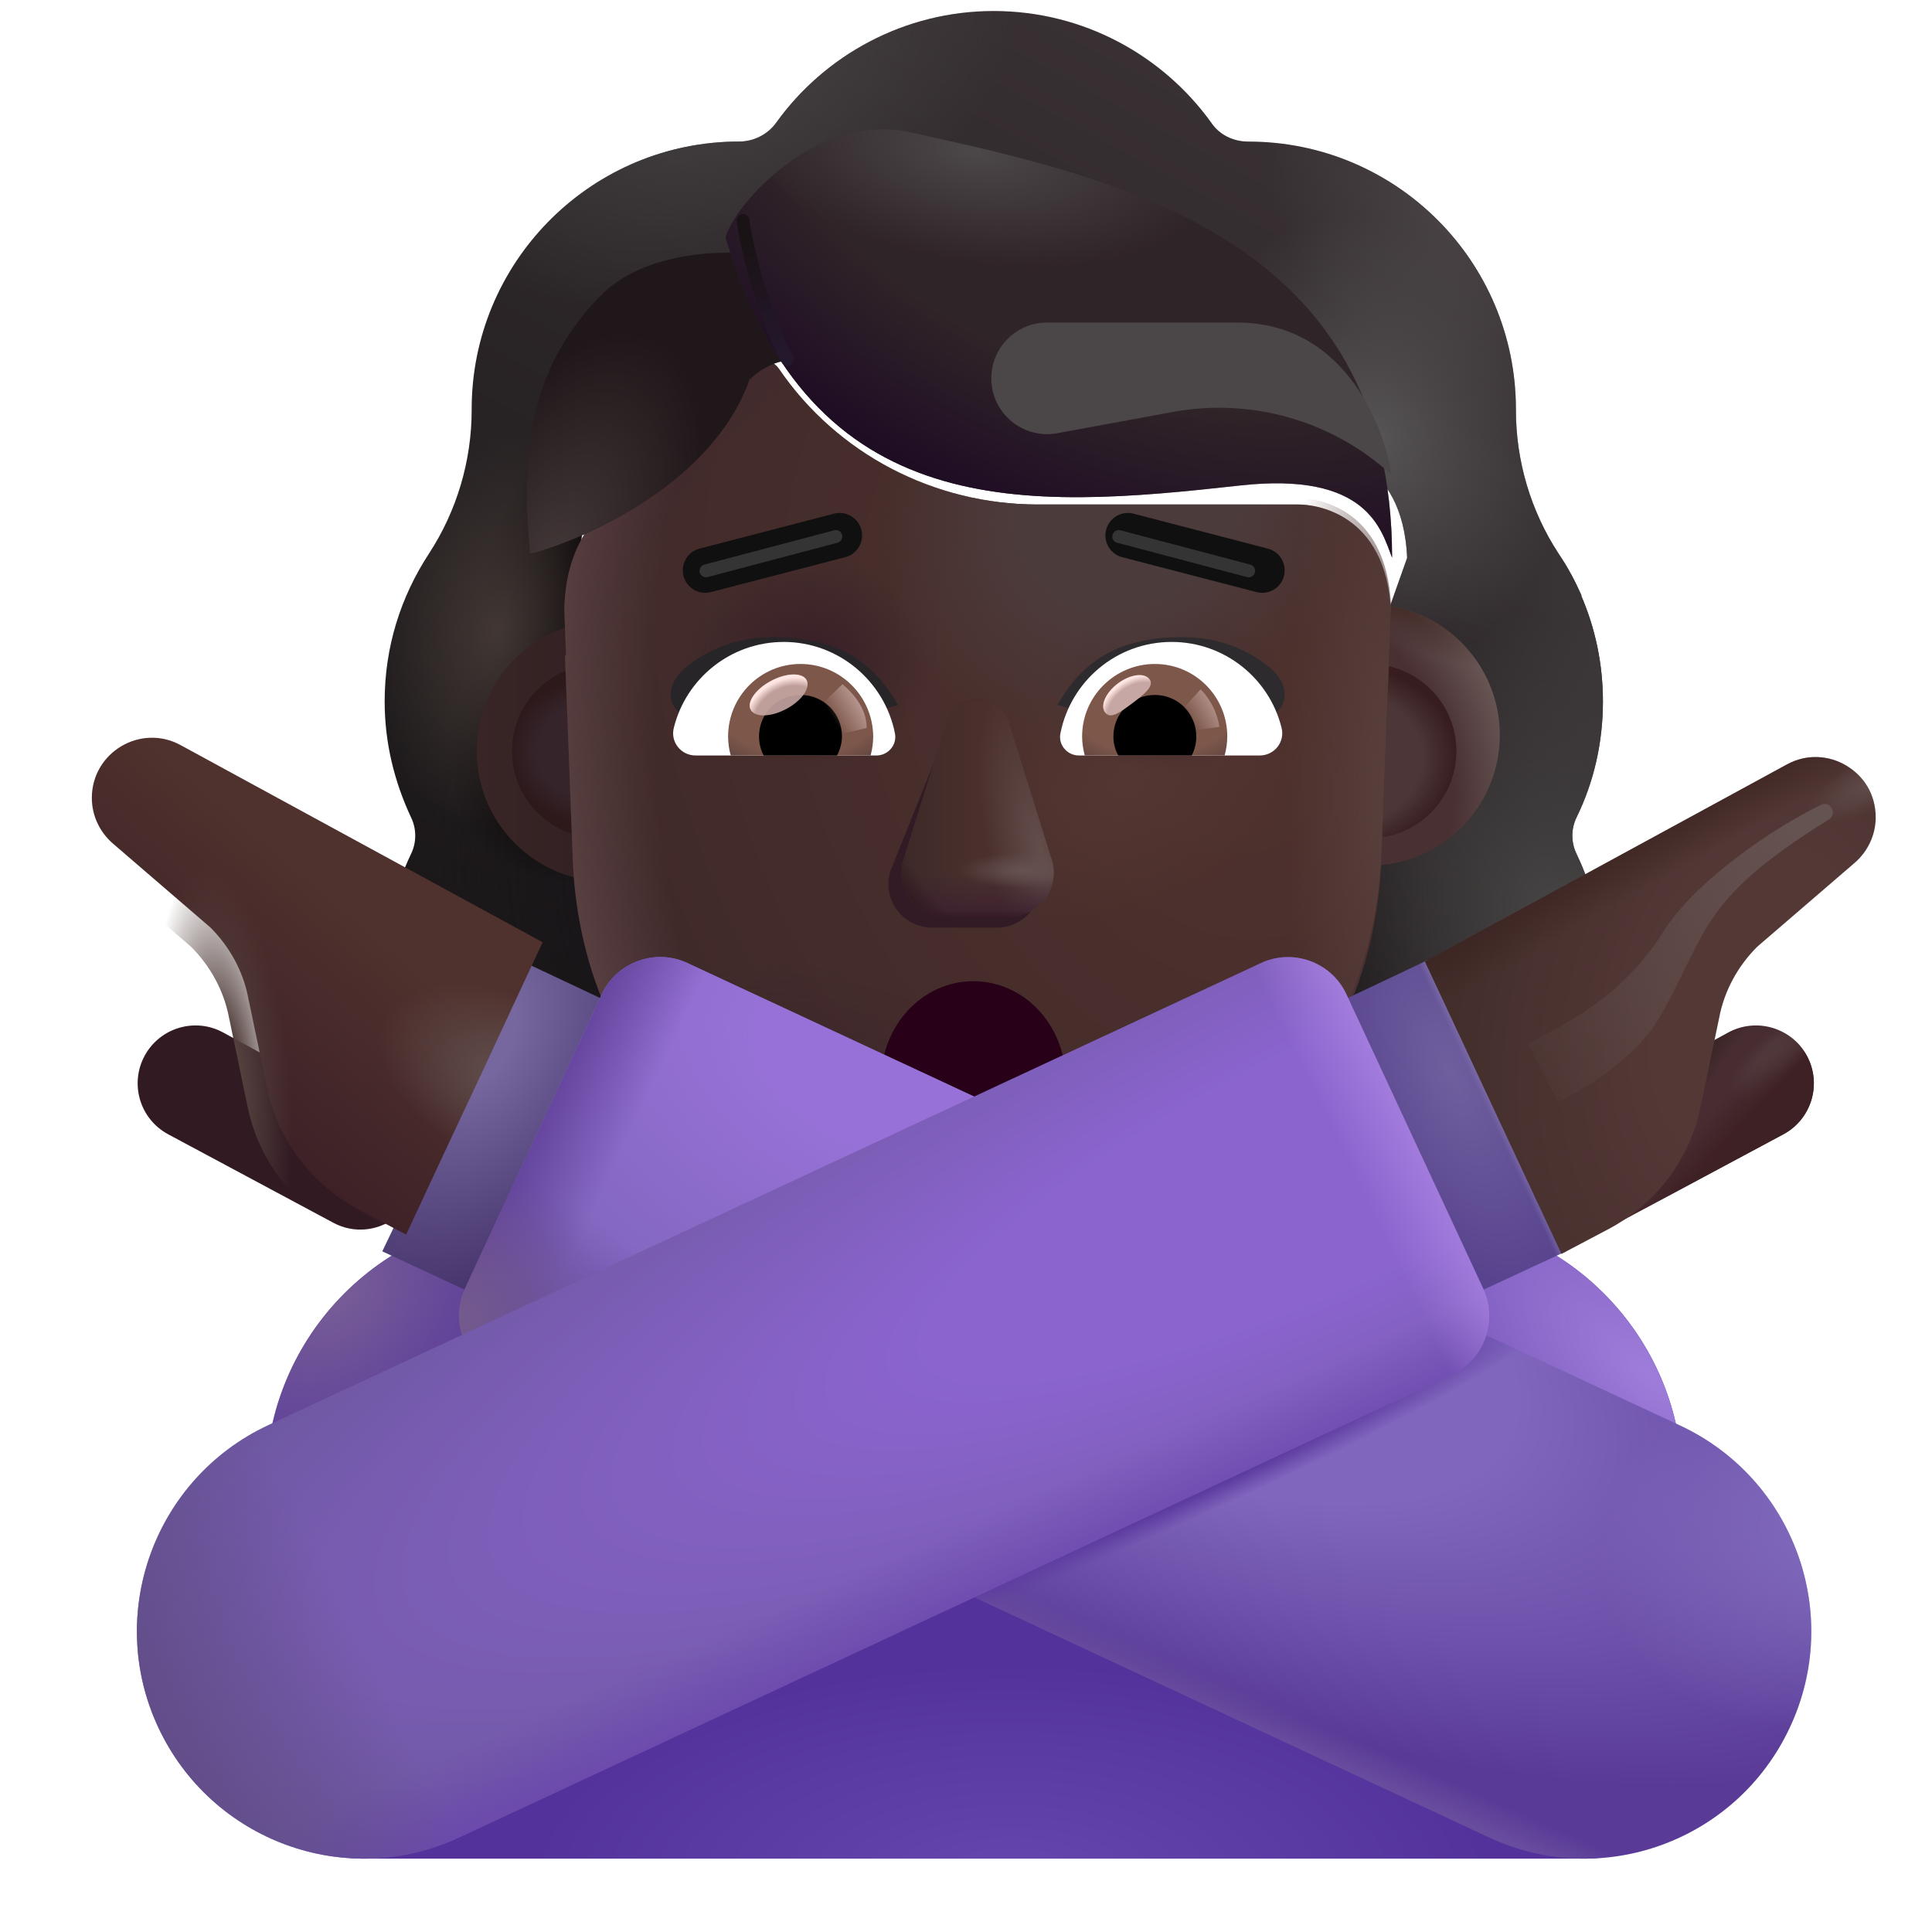 <svg viewBox="1 1 30 30" xmlns="http://www.w3.org/2000/svg">
<g filter="url(#filter0_i_3987_24795)">
<path fill-rule="evenodd" clip-rule="evenodd" d="M25.232 14.439C25.5 13.891 25.64 13.279 25.64 12.642C25.64 12.053 25.519 11.501 25.302 10.997H25.308C25.207 10.769 25.093 10.554 24.954 10.351L24.952 10.347C24.518 9.684 24.289 8.907 24.289 8.116V8.104C24.289 5.809 22.428 3.948 20.133 3.948C19.904 3.948 19.687 3.846 19.559 3.655C18.807 2.609 17.571 1.921 16.181 1.921C14.792 1.921 13.555 2.609 12.803 3.655C12.676 3.833 12.459 3.948 12.229 3.948C12.194 3.948 12.158 3.948 12.122 3.949C9.877 4.006 8.074 5.845 8.074 8.104V8.116C8.074 8.907 7.844 9.684 7.411 10.347L7.408 10.352C6.976 11.014 6.723 11.79 6.723 12.642C6.723 13.292 6.876 13.891 7.131 14.439C7.22 14.618 7.22 14.834 7.131 15.013C6.876 15.548 6.723 16.147 6.723 16.785C6.723 19.028 8.533 20.838 10.776 20.838H21.586C23.83 20.838 25.64 19.028 25.64 16.785C25.64 16.147 25.487 15.548 25.232 15.013C25.143 14.834 25.143 14.618 25.232 14.439ZM9.789 11.073H9.773L11.283 14.04C11.438 17.57 12.816 14.04 16.181 14.04C19.546 14.04 21.014 17.969 21.169 14.439L22.6 10.412C22.532 8.844 21.396 8.734 21.169 8.734H17.113C15.511 8.734 14 7.95 13.096 6.626C12.941 6.408 12.618 6.446 12.514 6.69L12.411 6.935C12.127 7.641 11.584 8.181 10.913 8.49C10.893 8.496 10.871 8.506 10.848 8.515C10.825 8.525 10.803 8.535 10.783 8.541C10.486 8.695 9.789 9.158 9.763 10.353L9.776 10.739L9.789 11.073Z" fill="url(#paint0_linear_3987_24795)"/>
<path fill-rule="evenodd" clip-rule="evenodd" d="M25.232 14.439C25.5 13.891 25.64 13.279 25.64 12.642C25.64 12.053 25.519 11.501 25.302 10.997H25.308C25.207 10.769 25.093 10.554 24.954 10.351L24.952 10.347C24.518 9.684 24.289 8.907 24.289 8.116V8.104C24.289 5.809 22.428 3.948 20.133 3.948C19.904 3.948 19.687 3.846 19.559 3.655C18.807 2.609 17.571 1.921 16.181 1.921C14.792 1.921 13.555 2.609 12.803 3.655C12.676 3.833 12.459 3.948 12.229 3.948C12.194 3.948 12.158 3.948 12.122 3.949C9.877 4.006 8.074 5.845 8.074 8.104V8.116C8.074 8.907 7.844 9.684 7.411 10.347L7.408 10.352C6.976 11.014 6.723 11.79 6.723 12.642C6.723 13.292 6.876 13.891 7.131 14.439C7.22 14.618 7.22 14.834 7.131 15.013C6.876 15.548 6.723 16.147 6.723 16.785C6.723 19.028 8.533 20.838 10.776 20.838H21.586C23.83 20.838 25.64 19.028 25.64 16.785C25.64 16.147 25.487 15.548 25.232 15.013C25.143 14.834 25.143 14.618 25.232 14.439ZM9.789 11.073H9.773L11.283 14.04C11.438 17.57 12.816 14.04 16.181 14.04C19.546 14.04 21.014 17.969 21.169 14.439L22.6 10.412C22.532 8.844 21.396 8.734 21.169 8.734H17.113C15.511 8.734 14 7.95 13.096 6.626C12.941 6.408 12.618 6.446 12.514 6.69L12.411 6.935C12.127 7.641 11.584 8.181 10.913 8.49C10.893 8.496 10.871 8.506 10.848 8.515C10.825 8.525 10.803 8.535 10.783 8.541C10.486 8.695 9.789 9.158 9.763 10.353L9.776 10.739L9.789 11.073Z" fill="url(#paint1_radial_3987_24795)"/>
<path fill-rule="evenodd" clip-rule="evenodd" d="M25.232 14.439C25.5 13.891 25.64 13.279 25.64 12.642C25.64 12.053 25.519 11.501 25.302 10.997H25.308C25.207 10.769 25.093 10.554 24.954 10.351L24.952 10.347C24.518 9.684 24.289 8.907 24.289 8.116V8.104C24.289 5.809 22.428 3.948 20.133 3.948C19.904 3.948 19.687 3.846 19.559 3.655C18.807 2.609 17.571 1.921 16.181 1.921C14.792 1.921 13.555 2.609 12.803 3.655C12.676 3.833 12.459 3.948 12.229 3.948C12.194 3.948 12.158 3.948 12.122 3.949C9.877 4.006 8.074 5.845 8.074 8.104V8.116C8.074 8.907 7.844 9.684 7.411 10.347L7.408 10.352C6.976 11.014 6.723 11.79 6.723 12.642C6.723 13.292 6.876 13.891 7.131 14.439C7.22 14.618 7.22 14.834 7.131 15.013C6.876 15.548 6.723 16.147 6.723 16.785C6.723 19.028 8.533 20.838 10.776 20.838H21.586C23.83 20.838 25.64 19.028 25.64 16.785C25.64 16.147 25.487 15.548 25.232 15.013C25.143 14.834 25.143 14.618 25.232 14.439ZM9.789 11.073H9.773L11.283 14.04C11.438 17.57 12.816 14.04 16.181 14.04C19.546 14.04 21.014 17.969 21.169 14.439L22.6 10.412C22.532 8.844 21.396 8.734 21.169 8.734H17.113C15.511 8.734 14 7.95 13.096 6.626C12.941 6.408 12.618 6.446 12.514 6.69L12.411 6.935C12.127 7.641 11.584 8.181 10.913 8.49C10.893 8.496 10.871 8.506 10.848 8.515C10.825 8.525 10.803 8.535 10.783 8.541C10.486 8.695 9.789 9.158 9.763 10.353L9.776 10.739L9.789 11.073Z" fill="url(#paint2_radial_3987_24795)"/>
<path fill-rule="evenodd" clip-rule="evenodd" d="M25.232 14.439C25.5 13.891 25.64 13.279 25.64 12.642C25.64 12.053 25.519 11.501 25.302 10.997H25.308C25.207 10.769 25.093 10.554 24.954 10.351L24.952 10.347C24.518 9.684 24.289 8.907 24.289 8.116V8.104C24.289 5.809 22.428 3.948 20.133 3.948C19.904 3.948 19.687 3.846 19.559 3.655C18.807 2.609 17.571 1.921 16.181 1.921C14.792 1.921 13.555 2.609 12.803 3.655C12.676 3.833 12.459 3.948 12.229 3.948C12.194 3.948 12.158 3.948 12.122 3.949C9.877 4.006 8.074 5.845 8.074 8.104V8.116C8.074 8.907 7.844 9.684 7.411 10.347L7.408 10.352C6.976 11.014 6.723 11.79 6.723 12.642C6.723 13.292 6.876 13.891 7.131 14.439C7.22 14.618 7.22 14.834 7.131 15.013C6.876 15.548 6.723 16.147 6.723 16.785C6.723 19.028 8.533 20.838 10.776 20.838H21.586C23.83 20.838 25.64 19.028 25.64 16.785C25.64 16.147 25.487 15.548 25.232 15.013C25.143 14.834 25.143 14.618 25.232 14.439ZM9.789 11.073H9.773L11.283 14.04C11.438 17.57 12.816 14.04 16.181 14.04C19.546 14.04 21.014 17.969 21.169 14.439L22.6 10.412C22.532 8.844 21.396 8.734 21.169 8.734H17.113C15.511 8.734 14 7.95 13.096 6.626C12.941 6.408 12.618 6.446 12.514 6.69L12.411 6.935C12.127 7.641 11.584 8.181 10.913 8.49C10.893 8.496 10.871 8.506 10.848 8.515C10.825 8.525 10.803 8.535 10.783 8.541C10.486 8.695 9.789 9.158 9.763 10.353L9.776 10.739L9.789 11.073Z" fill="url(#paint3_radial_3987_24795)"/>
<path fill-rule="evenodd" clip-rule="evenodd" d="M25.232 14.439C25.5 13.891 25.64 13.279 25.64 12.642C25.64 12.053 25.519 11.501 25.302 10.997H25.308C25.207 10.769 25.093 10.554 24.954 10.351L24.952 10.347C24.518 9.684 24.289 8.907 24.289 8.116V8.104C24.289 5.809 22.428 3.948 20.133 3.948C19.904 3.948 19.687 3.846 19.559 3.655C18.807 2.609 17.571 1.921 16.181 1.921C14.792 1.921 13.555 2.609 12.803 3.655C12.676 3.833 12.459 3.948 12.229 3.948C12.194 3.948 12.158 3.948 12.122 3.949C9.877 4.006 8.074 5.845 8.074 8.104V8.116C8.074 8.907 7.844 9.684 7.411 10.347L7.408 10.352C6.976 11.014 6.723 11.79 6.723 12.642C6.723 13.292 6.876 13.891 7.131 14.439C7.22 14.618 7.22 14.834 7.131 15.013C6.876 15.548 6.723 16.147 6.723 16.785C6.723 19.028 8.533 20.838 10.776 20.838H21.586C23.83 20.838 25.64 19.028 25.64 16.785C25.64 16.147 25.487 15.548 25.232 15.013C25.143 14.834 25.143 14.618 25.232 14.439ZM9.789 11.073H9.773L11.283 14.04C11.438 17.57 12.816 14.04 16.181 14.04C19.546 14.04 21.014 17.969 21.169 14.439L22.6 10.412C22.532 8.844 21.396 8.734 21.169 8.734H17.113C15.511 8.734 14 7.95 13.096 6.626C12.941 6.408 12.618 6.446 12.514 6.69L12.411 6.935C12.127 7.641 11.584 8.181 10.913 8.49C10.893 8.496 10.871 8.506 10.848 8.515C10.825 8.525 10.803 8.535 10.783 8.541C10.486 8.695 9.789 9.158 9.763 10.353L9.776 10.739L9.789 11.073Z" fill="url(#paint4_radial_3987_24795)"/>
<path fill-rule="evenodd" clip-rule="evenodd" d="M25.232 14.439C25.5 13.891 25.64 13.279 25.64 12.642C25.64 12.053 25.519 11.501 25.302 10.997H25.308C25.207 10.769 25.093 10.554 24.954 10.351L24.952 10.347C24.518 9.684 24.289 8.907 24.289 8.116V8.104C24.289 5.809 22.428 3.948 20.133 3.948C19.904 3.948 19.687 3.846 19.559 3.655C18.807 2.609 17.571 1.921 16.181 1.921C14.792 1.921 13.555 2.609 12.803 3.655C12.676 3.833 12.459 3.948 12.229 3.948C12.194 3.948 12.158 3.948 12.122 3.949C9.877 4.006 8.074 5.845 8.074 8.104V8.116C8.074 8.907 7.844 9.684 7.411 10.347L7.408 10.352C6.976 11.014 6.723 11.79 6.723 12.642C6.723 13.292 6.876 13.891 7.131 14.439C7.22 14.618 7.22 14.834 7.131 15.013C6.876 15.548 6.723 16.147 6.723 16.785C6.723 19.028 8.533 20.838 10.776 20.838H21.586C23.83 20.838 25.64 19.028 25.64 16.785C25.64 16.147 25.487 15.548 25.232 15.013C25.143 14.834 25.143 14.618 25.232 14.439ZM9.789 11.073H9.773L11.283 14.04C11.438 17.57 12.816 14.04 16.181 14.04C19.546 14.04 21.014 17.969 21.169 14.439L22.6 10.412C22.532 8.844 21.396 8.734 21.169 8.734H17.113C15.511 8.734 14 7.95 13.096 6.626C12.941 6.408 12.618 6.446 12.514 6.69L12.411 6.935C12.127 7.641 11.584 8.181 10.913 8.49C10.893 8.496 10.871 8.506 10.848 8.515C10.825 8.525 10.803 8.535 10.783 8.541C10.486 8.695 9.789 9.158 9.763 10.353L9.776 10.739L9.789 11.073Z" fill="url(#paint5_radial_3987_24795)"/>
<path fill-rule="evenodd" clip-rule="evenodd" d="M25.232 14.439C25.5 13.891 25.64 13.279 25.64 12.642C25.64 12.053 25.519 11.501 25.302 10.997H25.308C25.207 10.769 25.093 10.554 24.954 10.351L24.952 10.347C24.518 9.684 24.289 8.907 24.289 8.116V8.104C24.289 5.809 22.428 3.948 20.133 3.948C19.904 3.948 19.687 3.846 19.559 3.655C18.807 2.609 17.571 1.921 16.181 1.921C14.792 1.921 13.555 2.609 12.803 3.655C12.676 3.833 12.459 3.948 12.229 3.948C12.194 3.948 12.158 3.948 12.122 3.949C9.877 4.006 8.074 5.845 8.074 8.104V8.116C8.074 8.907 7.844 9.684 7.411 10.347L7.408 10.352C6.976 11.014 6.723 11.79 6.723 12.642C6.723 13.292 6.876 13.891 7.131 14.439C7.22 14.618 7.22 14.834 7.131 15.013C6.876 15.548 6.723 16.147 6.723 16.785C6.723 19.028 8.533 20.838 10.776 20.838H21.586C23.83 20.838 25.64 19.028 25.64 16.785C25.64 16.147 25.487 15.548 25.232 15.013C25.143 14.834 25.143 14.618 25.232 14.439ZM9.789 11.073H9.773L11.283 14.04C11.438 17.57 12.816 14.04 16.181 14.04C19.546 14.04 21.014 17.969 21.169 14.439L22.6 10.412C22.532 8.844 21.396 8.734 21.169 8.734H17.113C15.511 8.734 14 7.95 13.096 6.626C12.941 6.408 12.618 6.446 12.514 6.69L12.411 6.935C12.127 7.641 11.584 8.181 10.913 8.49C10.893 8.496 10.871 8.506 10.848 8.515C10.825 8.525 10.803 8.535 10.783 8.541C10.486 8.695 9.789 9.158 9.763 10.353L9.776 10.739L9.789 11.073Z" fill="url(#paint6_radial_3987_24795)"/>
<path fill-rule="evenodd" clip-rule="evenodd" d="M25.232 14.439C25.5 13.891 25.64 13.279 25.64 12.642C25.64 12.053 25.519 11.501 25.302 10.997H25.308C25.207 10.769 25.093 10.554 24.954 10.351L24.952 10.347C24.518 9.684 24.289 8.907 24.289 8.116V8.104C24.289 5.809 22.428 3.948 20.133 3.948C19.904 3.948 19.687 3.846 19.559 3.655C18.807 2.609 17.571 1.921 16.181 1.921C14.792 1.921 13.555 2.609 12.803 3.655C12.676 3.833 12.459 3.948 12.229 3.948C12.194 3.948 12.158 3.948 12.122 3.949C9.877 4.006 8.074 5.845 8.074 8.104V8.116C8.074 8.907 7.844 9.684 7.411 10.347L7.408 10.352C6.976 11.014 6.723 11.79 6.723 12.642C6.723 13.292 6.876 13.891 7.131 14.439C7.22 14.618 7.22 14.834 7.131 15.013C6.876 15.548 6.723 16.147 6.723 16.785C6.723 19.028 8.533 20.838 10.776 20.838H21.586C23.83 20.838 25.64 19.028 25.64 16.785C25.64 16.147 25.487 15.548 25.232 15.013C25.143 14.834 25.143 14.618 25.232 14.439ZM9.789 11.073H9.773L11.283 14.04C11.438 17.57 12.816 14.04 16.181 14.04C19.546 14.04 21.014 17.969 21.169 14.439L22.6 10.412C22.532 8.844 21.396 8.734 21.169 8.734H17.113C15.511 8.734 14 7.95 13.096 6.626C12.941 6.408 12.618 6.446 12.514 6.69L12.411 6.935C12.127 7.641 11.584 8.181 10.913 8.49C10.893 8.496 10.871 8.506 10.848 8.515C10.825 8.525 10.803 8.535 10.783 8.541C10.486 8.695 9.789 9.158 9.763 10.353L9.776 10.739L9.789 11.073Z" fill="url(#paint7_radial_3987_24795)"/>
<path fill-rule="evenodd" clip-rule="evenodd" d="M25.232 14.439C25.5 13.891 25.64 13.279 25.64 12.642C25.64 12.053 25.519 11.501 25.302 10.997H25.308C25.207 10.769 25.093 10.554 24.954 10.351L24.952 10.347C24.518 9.684 24.289 8.907 24.289 8.116V8.104C24.289 5.809 22.428 3.948 20.133 3.948C19.904 3.948 19.687 3.846 19.559 3.655C18.807 2.609 17.571 1.921 16.181 1.921C14.792 1.921 13.555 2.609 12.803 3.655C12.676 3.833 12.459 3.948 12.229 3.948C12.194 3.948 12.158 3.948 12.122 3.949C9.877 4.006 8.074 5.845 8.074 8.104V8.116C8.074 8.907 7.844 9.684 7.411 10.347L7.408 10.352C6.976 11.014 6.723 11.79 6.723 12.642C6.723 13.292 6.876 13.891 7.131 14.439C7.22 14.618 7.22 14.834 7.131 15.013C6.876 15.548 6.723 16.147 6.723 16.785C6.723 19.028 8.533 20.838 10.776 20.838H21.586C23.83 20.838 25.64 19.028 25.64 16.785C25.64 16.147 25.487 15.548 25.232 15.013C25.143 14.834 25.143 14.618 25.232 14.439ZM9.789 11.073H9.773L11.283 14.04C11.438 17.57 12.816 14.04 16.181 14.04C19.546 14.04 21.014 17.969 21.169 14.439L22.6 10.412C22.532 8.844 21.396 8.734 21.169 8.734H17.113C15.511 8.734 14 7.95 13.096 6.626C12.941 6.408 12.618 6.446 12.514 6.69L12.411 6.935C12.127 7.641 11.584 8.181 10.913 8.49C10.893 8.496 10.871 8.506 10.848 8.515C10.825 8.525 10.803 8.535 10.783 8.541C10.486 8.695 9.789 9.158 9.763 10.353L9.776 10.739L9.789 11.073Z" fill="url(#paint8_radial_3987_24795)"/>
<path fill-rule="evenodd" clip-rule="evenodd" d="M25.232 14.439C25.5 13.891 25.64 13.279 25.64 12.642C25.64 12.053 25.519 11.501 25.302 10.997H25.308C25.207 10.769 25.093 10.554 24.954 10.351L24.952 10.347C24.518 9.684 24.289 8.907 24.289 8.116V8.104C24.289 5.809 22.428 3.948 20.133 3.948C19.904 3.948 19.687 3.846 19.559 3.655C18.807 2.609 17.571 1.921 16.181 1.921C14.792 1.921 13.555 2.609 12.803 3.655C12.676 3.833 12.459 3.948 12.229 3.948C12.194 3.948 12.158 3.948 12.122 3.949C9.877 4.006 8.074 5.845 8.074 8.104V8.116C8.074 8.907 7.844 9.684 7.411 10.347L7.408 10.352C6.976 11.014 6.723 11.79 6.723 12.642C6.723 13.292 6.876 13.891 7.131 14.439C7.22 14.618 7.22 14.834 7.131 15.013C6.876 15.548 6.723 16.147 6.723 16.785C6.723 19.028 8.533 20.838 10.776 20.838H21.586C23.83 20.838 25.64 19.028 25.64 16.785C25.64 16.147 25.487 15.548 25.232 15.013C25.143 14.834 25.143 14.618 25.232 14.439ZM9.789 11.073H9.773L11.283 14.04C11.438 17.57 12.816 14.04 16.181 14.04C19.546 14.04 21.014 17.969 21.169 14.439L22.6 10.412C22.532 8.844 21.396 8.734 21.169 8.734H17.113C15.511 8.734 14 7.95 13.096 6.626C12.941 6.408 12.618 6.446 12.514 6.69L12.411 6.935C12.127 7.641 11.584 8.181 10.913 8.49C10.893 8.496 10.871 8.506 10.848 8.515C10.825 8.525 10.803 8.535 10.783 8.541C10.486 8.695 9.789 9.158 9.763 10.353L9.776 10.739L9.789 11.073Z" fill="url(#paint9_radial_3987_24795)"/>
<path fill-rule="evenodd" clip-rule="evenodd" d="M25.232 14.439C25.5 13.891 25.64 13.279 25.64 12.642C25.64 12.053 25.519 11.501 25.302 10.997H25.308C25.207 10.769 25.093 10.554 24.954 10.351L24.952 10.347C24.518 9.684 24.289 8.907 24.289 8.116V8.104C24.289 5.809 22.428 3.948 20.133 3.948C19.904 3.948 19.687 3.846 19.559 3.655C18.807 2.609 17.571 1.921 16.181 1.921C14.792 1.921 13.555 2.609 12.803 3.655C12.676 3.833 12.459 3.948 12.229 3.948C12.194 3.948 12.158 3.948 12.122 3.949C9.877 4.006 8.074 5.845 8.074 8.104V8.116C8.074 8.907 7.844 9.684 7.411 10.347L7.408 10.352C6.976 11.014 6.723 11.79 6.723 12.642C6.723 13.292 6.876 13.891 7.131 14.439C7.22 14.618 7.22 14.834 7.131 15.013C6.876 15.548 6.723 16.147 6.723 16.785C6.723 19.028 8.533 20.838 10.776 20.838H21.586C23.83 20.838 25.64 19.028 25.64 16.785C25.64 16.147 25.487 15.548 25.232 15.013C25.143 14.834 25.143 14.618 25.232 14.439ZM9.789 11.073H9.773L11.283 14.04C11.438 17.57 12.816 14.04 16.181 14.04C19.546 14.04 21.014 17.969 21.169 14.439L22.6 10.412C22.532 8.844 21.396 8.734 21.169 8.734H17.113C15.511 8.734 14 7.95 13.096 6.626C12.941 6.408 12.618 6.446 12.514 6.69L12.411 6.935C12.127 7.641 11.584 8.181 10.913 8.49C10.893 8.496 10.871 8.506 10.848 8.515C10.825 8.525 10.803 8.535 10.783 8.541C10.486 8.695 9.789 9.158 9.763 10.353L9.776 10.739L9.789 11.073Z" fill="url(#paint10_radial_3987_24795)"/>
</g>
<g filter="url(#filter1_i_3987_24795)">
<path d="M10.279 14.69C11.399 14.69 12.306 13.783 12.306 12.663C12.306 11.544 11.399 10.636 10.279 10.636C9.16 10.636 8.252 11.544 8.252 12.663C8.252 13.783 9.16 14.69 10.279 14.69Z" fill="url(#paint11_linear_3987_24795)"/>
</g>
<g filter="url(#filter2_i_3987_24795)">
<path d="M22.262 14.69C23.381 14.69 24.289 13.783 24.289 12.663C24.289 11.544 23.381 10.636 22.262 10.636C21.143 10.636 20.235 11.544 20.235 12.663C20.235 13.783 21.143 14.69 22.262 14.69Z" fill="url(#paint12_radial_3987_24795)"/>
<path d="M22.262 14.69C23.381 14.69 24.289 13.783 24.289 12.663C24.289 11.544 23.381 10.636 22.262 10.636C21.143 10.636 20.235 11.544 20.235 12.663C20.235 13.783 21.143 14.69 22.262 14.69Z" fill="url(#paint13_radial_3987_24795)"/>
</g>
<g filter="url(#filter3_f_3987_24795)">
<path d="M22.262 14.016C23.009 14.016 23.615 13.411 23.615 12.663C23.615 11.916 23.009 11.31 22.262 11.31C21.515 11.31 20.909 11.916 20.909 12.663C20.909 13.411 21.515 14.016 22.262 14.016Z" fill="#4C3637"/>
<path d="M22.262 14.016C23.009 14.016 23.615 13.411 23.615 12.663C23.615 11.916 23.009 11.31 22.262 11.31C21.515 11.31 20.909 11.916 20.909 12.663C20.909 13.411 21.515 14.016 22.262 14.016Z" fill="url(#paint14_radial_3987_24795)"/>
</g>
<g filter="url(#filter4_f_3987_24795)">
<path d="M10.303 14.016C11.051 14.016 11.656 13.411 11.656 12.663C11.656 11.916 11.051 11.31 10.303 11.31C9.556 11.31 8.95 11.916 8.95 12.663C8.95 13.411 9.556 14.016 10.303 14.016Z" fill="#35252B"/>
<path d="M10.303 14.016C11.051 14.016 11.656 13.411 11.656 12.663C11.656 11.916 11.051 11.31 10.303 11.31C9.556 11.31 8.95 11.916 8.95 12.663C8.95 13.411 9.556 14.016 10.303 14.016Z" fill="url(#paint15_radial_3987_24795)"/>
</g>
<g filter="url(#filter5_i_3987_24795)">
<path d="M9.773 11.073H9.789L9.776 10.739L9.763 10.353C9.789 9.158 10.486 8.695 10.783 8.541C10.803 8.535 10.825 8.525 10.848 8.515C10.871 8.506 10.893 8.496 10.913 8.49C11.584 8.181 12.127 7.641 12.411 6.935L12.514 6.69C12.618 6.446 12.941 6.408 13.096 6.626C14 7.95 15.511 8.734 17.113 8.734H21.169C21.396 8.734 22.532 8.844 22.6 10.412L22.45 14.283C22.295 17.813 19.538 20.183 16.173 20.183C12.808 20.183 10.051 17.813 9.896 14.283L9.773 11.073Z" fill="url(#paint16_radial_3987_24795)"/>
<path d="M9.773 11.073H9.789L9.776 10.739L9.763 10.353C9.789 9.158 10.486 8.695 10.783 8.541C10.803 8.535 10.825 8.525 10.848 8.515C10.871 8.506 10.893 8.496 10.913 8.49C11.584 8.181 12.127 7.641 12.411 6.935L12.514 6.69C12.618 6.446 12.941 6.408 13.096 6.626C14 7.95 15.511 8.734 17.113 8.734H21.169C21.396 8.734 22.532 8.844 22.6 10.412L22.45 14.283C22.295 17.813 19.538 20.183 16.173 20.183C12.808 20.183 10.051 17.813 9.896 14.283L9.773 11.073Z" fill="url(#paint17_radial_3987_24795)"/>
<path d="M9.773 11.073H9.789L9.776 10.739L9.763 10.353C9.789 9.158 10.486 8.695 10.783 8.541C10.803 8.535 10.825 8.525 10.848 8.515C10.871 8.506 10.893 8.496 10.913 8.49C11.584 8.181 12.127 7.641 12.411 6.935L12.514 6.69C12.618 6.446 12.941 6.408 13.096 6.626C14 7.95 15.511 8.734 17.113 8.734H21.169C21.396 8.734 22.532 8.844 22.6 10.412L22.45 14.283C22.295 17.813 19.538 20.183 16.173 20.183C12.808 20.183 10.051 17.813 9.896 14.283L9.773 11.073Z" fill="url(#paint18_radial_3987_24795)"/>
<path d="M9.773 11.073H9.789L9.776 10.739L9.763 10.353C9.789 9.158 10.486 8.695 10.783 8.541C10.803 8.535 10.825 8.525 10.848 8.515C10.871 8.506 10.893 8.496 10.913 8.49C11.584 8.181 12.127 7.641 12.411 6.935L12.514 6.69C12.618 6.446 12.941 6.408 13.096 6.626C14 7.95 15.511 8.734 17.113 8.734H21.169C21.396 8.734 22.532 8.844 22.6 10.412L22.45 14.283C22.295 17.813 19.538 20.183 16.173 20.183C12.808 20.183 10.051 17.813 9.896 14.283L9.773 11.073Z" fill="url(#paint19_radial_3987_24795)"/>
<path d="M9.773 11.073H9.789L9.776 10.739L9.763 10.353C9.789 9.158 10.486 8.695 10.783 8.541C10.803 8.535 10.825 8.525 10.848 8.515C10.871 8.506 10.893 8.496 10.913 8.49C11.584 8.181 12.127 7.641 12.411 6.935L12.514 6.69C12.618 6.446 12.941 6.408 13.096 6.626C14 7.95 15.511 8.734 17.113 8.734H21.169C21.396 8.734 22.532 8.844 22.6 10.412L22.45 14.283C22.295 17.813 19.538 20.183 16.173 20.183C12.808 20.183 10.051 17.813 9.896 14.283L9.773 11.073Z" fill="url(#paint20_radial_3987_24795)"/>
<path d="M9.773 11.073H9.789L9.776 10.739L9.763 10.353C9.789 9.158 10.486 8.695 10.783 8.541C10.803 8.535 10.825 8.525 10.848 8.515C10.871 8.506 10.893 8.496 10.913 8.49C11.584 8.181 12.127 7.641 12.411 6.935L12.514 6.69C12.618 6.446 12.941 6.408 13.096 6.626C14 7.95 15.511 8.734 17.113 8.734H21.169C21.396 8.734 22.532 8.844 22.6 10.412L22.45 14.283C22.295 17.813 19.538 20.183 16.173 20.183C12.808 20.183 10.051 17.813 9.896 14.283L9.773 11.073Z" fill="url(#paint21_radial_3987_24795)"/>
<path d="M9.773 11.073H9.789L9.776 10.739L9.763 10.353C9.789 9.158 10.486 8.695 10.783 8.541C10.803 8.535 10.825 8.525 10.848 8.515C10.871 8.506 10.893 8.496 10.913 8.49C11.584 8.181 12.127 7.641 12.411 6.935L12.514 6.69C12.618 6.446 12.941 6.408 13.096 6.626C14 7.95 15.511 8.734 17.113 8.734H21.169C21.396 8.734 22.532 8.844 22.6 10.412L22.45 14.283C22.295 17.813 19.538 20.183 16.173 20.183C12.808 20.183 10.051 17.813 9.896 14.283L9.773 11.073Z" fill="url(#paint22_radial_3987_24795)"/>
<path d="M9.773 11.073H9.789L9.776 10.739L9.763 10.353C9.789 9.158 10.486 8.695 10.783 8.541C10.803 8.535 10.825 8.525 10.848 8.515C10.871 8.506 10.893 8.496 10.913 8.49C11.584 8.181 12.127 7.641 12.411 6.935L12.514 6.69C12.618 6.446 12.941 6.408 13.096 6.626C14 7.95 15.511 8.734 17.113 8.734H21.169C21.396 8.734 22.532 8.844 22.6 10.412L22.45 14.283C22.295 17.813 19.538 20.183 16.173 20.183C12.808 20.183 10.051 17.813 9.896 14.283L9.773 11.073Z" fill="url(#paint23_radial_3987_24795)"/>
<path d="M9.773 11.073H9.789L9.776 10.739L9.763 10.353C9.789 9.158 10.486 8.695 10.783 8.541C10.803 8.535 10.825 8.525 10.848 8.515C10.871 8.506 10.893 8.496 10.913 8.49C11.584 8.181 12.127 7.641 12.411 6.935L12.514 6.69C12.618 6.446 12.941 6.408 13.096 6.626C14 7.95 15.511 8.734 17.113 8.734H21.169C21.396 8.734 22.532 8.844 22.6 10.412L22.45 14.283C22.295 17.813 19.538 20.183 16.173 20.183C12.808 20.183 10.051 17.813 9.896 14.283L9.773 11.073Z" fill="url(#paint24_radial_3987_24795)"/>
</g>
<path d="M9.773 11.073H9.789L9.776 10.739L9.763 10.353C9.789 9.158 10.486 8.695 10.783 8.541C10.803 8.535 10.825 8.525 10.848 8.515C10.871 8.506 10.893 8.496 10.913 8.49C11.584 8.181 12.127 7.641 12.411 6.935L12.514 6.69C12.618 6.446 12.941 6.408 13.096 6.626C14 7.95 15.511 8.734 17.113 8.734H21.169C21.396 8.734 22.532 8.844 22.6 10.412L22.45 14.283C22.295 17.813 19.538 20.183 16.173 20.183C12.808 20.183 10.051 17.813 9.896 14.283L9.773 11.073Z" fill="url(#paint25_radial_3987_24795)"/>
<g filter="url(#filter6_f_3987_24795)">
<path d="M15.687 12.383L14.826 14.524C14.689 14.965 15.017 15.405 15.482 15.405H16.472C16.937 15.405 17.265 14.958 17.128 14.524L16.459 12.383C16.315 11.909 15.837 11.909 15.687 12.383Z" fill="#331B25"/>
</g>
<g filter="url(#filter7_f_3987_24795)">
<path d="M15.7 12.208L15.03 14.35C14.894 14.79 15.222 15.231 15.686 15.231H16.677C17.141 15.231 17.469 14.784 17.332 14.35L16.663 12.208C16.52 11.734 15.85 11.734 15.7 12.208Z" fill="#4A302D"/>
<path d="M15.7 12.208L15.03 14.35C14.894 14.79 15.222 15.231 15.686 15.231H16.677C17.141 15.231 17.469 14.784 17.332 14.35L16.663 12.208C16.52 11.734 15.85 11.734 15.7 12.208Z" fill="url(#paint26_radial_3987_24795)"/>
<path d="M15.7 12.208L15.03 14.35C14.894 14.79 15.222 15.231 15.686 15.231H16.677C17.141 15.231 17.469 14.784 17.332 14.35L16.663 12.208C16.52 11.734 15.85 11.734 15.7 12.208Z" fill="url(#paint27_linear_3987_24795)"/>
<path d="M15.7 12.208L15.03 14.35C14.894 14.79 15.222 15.231 15.686 15.231H16.677C17.141 15.231 17.469 14.784 17.332 14.35L16.663 12.208C16.52 11.734 15.85 11.734 15.7 12.208Z" fill="url(#paint28_linear_3987_24795)"/>
<path d="M15.7 12.208L15.03 14.35C14.894 14.79 15.222 15.231 15.686 15.231H16.677C17.141 15.231 17.469 14.784 17.332 14.35L16.663 12.208C16.52 11.734 15.85 11.734 15.7 12.208Z" fill="url(#paint29_radial_3987_24795)"/>
</g>
<path d="M15.7 12.208L15.03 14.35C14.894 14.79 15.222 15.231 15.686 15.231H16.677C17.141 15.231 17.469 14.784 17.332 14.35L16.663 12.208C16.52 11.734 15.85 11.734 15.7 12.208Z" fill="url(#paint30_linear_3987_24795)"/>
<path d="M15.7 12.208L15.03 14.35C14.894 14.79 15.222 15.231 15.686 15.231H16.677C17.141 15.231 17.469 14.784 17.332 14.35L16.663 12.208C16.52 11.734 15.85 11.734 15.7 12.208Z" fill="url(#paint31_radial_3987_24795)"/>
<g filter="url(#filter8_i_3987_24795)">
<path d="M17.62 11.947C17.954 11.359 18.462 10.894 19.556 10.894C20.035 10.894 20.497 11.027 20.908 11.359C21.246 11.632 21.201 11.982 20.939 12.113L20.238 12.513C19.417 12.248 18.509 12.212 17.62 11.947Z" fill="#2D2B2E"/>
</g>
<g filter="url(#filter9_i_3987_24795)">
<path d="M14.743 11.947C14.409 11.359 13.9 10.894 12.806 10.894C12.328 10.894 11.866 11.027 11.455 11.359C11.117 11.632 11.162 11.982 11.424 12.113L12.124 12.513C12.945 12.248 13.854 12.212 14.743 11.947Z" fill="#272528"/>
</g>
<path d="M19.193 10.968C20.016 10.968 20.711 11.535 20.9 12.302C20.956 12.521 20.787 12.731 20.562 12.731H17.752C17.573 12.731 17.43 12.567 17.466 12.389C17.624 11.581 18.335 10.968 19.193 10.968Z" fill="white"/>
<path d="M18.933 11.31C19.556 11.31 20.057 11.816 20.057 12.435C20.057 12.537 20.041 12.639 20.016 12.731H17.844C17.819 12.634 17.803 12.537 17.803 12.435C17.803 11.816 18.309 11.31 18.933 11.31Z" fill="url(#paint32_radial_3987_24795)"/>
<path d="M18.289 12.435C18.289 12.077 18.575 11.791 18.932 11.791C19.29 11.791 19.576 12.077 19.576 12.435C19.576 12.542 19.551 12.644 19.505 12.731H18.365C18.314 12.644 18.289 12.542 18.289 12.435Z" fill="black"/>
<g filter="url(#filter10_f_3987_24795)">
<path d="M18.85 11.548C18.93 11.655 18.762 11.786 18.572 11.928C18.382 12.07 18.241 12.171 18.16 12.063C18.08 11.956 18.17 11.754 18.36 11.612C18.55 11.47 18.77 11.441 18.85 11.548Z" fill="#C7A7A3"/>
<path d="M18.85 11.548C18.93 11.655 18.762 11.786 18.572 11.928C18.382 12.07 18.241 12.171 18.16 12.063C18.08 11.956 18.17 11.754 18.36 11.612C18.55 11.47 18.77 11.441 18.85 11.548Z" fill="url(#paint33_radial_3987_24795)"/>
</g>
<g filter="url(#filter11_f_3987_24795)">
<path d="M19.934 12.287C19.892 11.996 19.722 11.777 19.642 11.704L19.315 12.063L19.463 12.35L19.934 12.287Z" fill="url(#paint34_linear_3987_24795)"/>
</g>
<path d="M13.17 10.968C12.347 10.968 11.652 11.535 11.463 12.302C11.407 12.521 11.575 12.731 11.8 12.731H14.611C14.789 12.731 14.932 12.567 14.897 12.389C14.738 11.581 14.023 10.968 13.17 10.968Z" fill="white"/>
<path d="M13.43 11.31C12.807 11.31 12.306 11.816 12.306 12.435C12.306 12.537 12.321 12.639 12.347 12.731H14.519C14.544 12.634 14.559 12.537 14.559 12.435C14.554 11.816 14.054 11.31 13.43 11.31Z" fill="url(#paint35_radial_3987_24795)"/>
<path d="M14.074 12.435C14.074 12.077 13.788 11.791 13.43 11.791C13.072 11.791 12.786 12.077 12.786 12.435C12.786 12.542 12.812 12.644 12.858 12.731H13.997C14.043 12.644 14.074 12.542 14.074 12.435Z" fill="black"/>
<g filter="url(#filter12_f_3987_24795)">
<path d="M14.457 12.303C14.457 11.939 14.162 11.697 14.082 11.624L13.719 11.975L13.942 12.43L14.457 12.303Z" fill="url(#paint36_linear_3987_24795)"/>
</g>
<g filter="url(#filter13_f_3987_24795)">
<ellipse cx="13.091" cy="11.791" rx="0.491" ry="0.248" transform="rotate(-27.914 13.091 11.791)" fill="#C7A7A3" fill-opacity="0.9"/>
<ellipse cx="13.091" cy="11.791" rx="0.491" ry="0.248" transform="rotate(-27.914 13.091 11.791)" fill="url(#paint37_radial_3987_24795)"/>
</g>
<g filter="url(#filter14_if_3987_24795)">
<path d="M9.796 5.12C10.509 4.366 11.857 4.364 12.48 4.477L12.979 6.103C12.66 6.053 12.376 6.166 12.137 6.398C11.573 7.986 9.632 8.861 8.732 9.101C8.545 7.222 8.869 6.103 9.796 5.12Z" fill="#20171A"/>
<path d="M9.796 5.12C10.509 4.366 11.857 4.364 12.48 4.477L12.979 6.103C12.66 6.053 12.376 6.166 12.137 6.398C11.573 7.986 9.632 8.861 8.732 9.101C8.545 7.222 8.869 6.103 9.796 5.12Z" fill="url(#paint38_radial_3987_24795)"/>
</g>
<g filter="url(#filter15_if_3987_24795)">
<path d="M15.421 2.85C13.995 2.535 12.713 3.958 12.566 4.486C13.89 8.952 17.243 8.707 20.552 8.339C22.533 8.119 22.747 9.022 22.916 9.458C22.916 4.505 18.704 3.575 15.457 2.858L15.421 2.85Z" fill="#2F2428"/>
<path d="M15.421 2.85C13.995 2.535 12.713 3.958 12.566 4.486C13.89 8.952 17.243 8.707 20.552 8.339C22.533 8.119 22.747 9.022 22.916 9.458C22.916 4.505 18.704 3.575 15.457 2.858L15.421 2.85Z" fill="url(#paint39_radial_3987_24795)"/>
<path d="M15.421 2.85C13.995 2.535 12.713 3.958 12.566 4.486C13.89 8.952 17.243 8.707 20.552 8.339C22.533 8.119 22.747 9.022 22.916 9.458C22.916 4.505 18.704 3.575 15.457 2.858L15.421 2.85Z" fill="url(#paint40_radial_3987_24795)"/>
</g>
<g filter="url(#filter16_f_3987_24795)">
<path d="M12.539 4.423C12.569 4.729 12.835 5.88 13.226 6.577" stroke="url(#paint41_linear_3987_24795)" stroke-width="0.2" stroke-linecap="round"/>
</g>
<g filter="url(#filter17_f_3987_24795)">
<path d="M19.212 7.397L17.417 7.727C16.884 7.825 16.393 7.416 16.393 6.875C16.393 6.396 16.781 6.008 17.259 6.008H20.208C21.952 6.008 22.529 7.765 22.6 8.366C21.684 7.531 20.431 7.173 19.212 7.397Z" fill="#4B4648"/>
</g>
<g filter="url(#filter18_i_3987_24795)">
<path d="M11.514 10.045C11.465 9.858 11.577 9.667 11.763 9.619L13.85 9.076C14.036 9.028 14.226 9.139 14.275 9.326C14.324 9.512 14.212 9.703 14.025 9.752L11.939 10.294C11.753 10.342 11.562 10.231 11.514 10.045Z" fill="#101010"/>
</g>
<g filter="url(#filter19_i_3987_24795)">
<path d="M20.837 10.045C20.886 9.858 20.774 9.667 20.588 9.619L18.501 9.076C18.315 9.028 18.125 9.139 18.076 9.326C18.027 9.512 18.139 9.703 18.326 9.752L20.412 10.294C20.598 10.342 20.789 10.231 20.837 10.045Z" fill="#101010"/>
</g>
<g filter="url(#filter20_f_3987_24795)">
<path d="M11.962 9.864L13.979 9.331" stroke="#343434" stroke-width="0.2" stroke-linecap="round"/>
</g>
<g filter="url(#filter21_f_3987_24795)">
<path d="M20.389 9.864L18.372 9.331" stroke="#343434" stroke-width="0.2" stroke-linecap="round"/>
</g>
<path d="M16.115 19.311C16.906 19.311 17.548 18.623 17.548 17.774C17.548 16.924 16.906 16.236 16.115 16.236C15.323 16.236 14.682 16.924 14.682 17.774C14.682 18.623 15.323 19.311 16.115 19.311Z" fill="#280018"/>
<path d="M25.626 29.861H6.626C5.796 29.861 5.126 29.191 5.126 28.361V24.031C5.126 21.731 6.996 19.861 9.296 19.861H22.956C25.256 19.861 27.126 21.731 27.126 24.031V28.361C27.126 29.191 26.456 29.861 25.626 29.861Z" fill="url(#paint42_radial_3987_24795)"/>
<path d="M25.626 29.861H6.626C5.796 29.861 5.126 29.191 5.126 28.361V24.031C5.126 21.731 6.996 19.861 9.296 19.861H22.956C25.256 19.861 27.126 21.731 27.126 24.031V28.361C27.126 29.191 26.456 29.861 25.626 29.861Z" fill="url(#paint43_radial_3987_24795)"/>
<path d="M25.626 29.861H6.626C5.796 29.861 5.126 29.191 5.126 28.361V24.031C5.126 21.731 6.996 19.861 9.296 19.861H22.956C25.256 19.861 27.126 21.731 27.126 24.031V28.361C27.126 29.191 26.456 29.861 25.626 29.861Z" fill="url(#paint44_radial_3987_24795)"/>
<path d="M6.936 20.431L9.216 21.491L11.326 16.971L9.096 15.921L6.936 20.431Z" fill="url(#paint45_radial_3987_24795)"/>
<path d="M11.686 15.959L27.093 23.137C28.854 23.963 29.619 26.06 28.793 27.824C27.968 29.589 25.875 30.355 24.114 29.528L8.707 22.34C8.204 22.109 7.982 21.504 8.224 21L10.347 16.433C10.579 15.939 11.182 15.717 11.686 15.959Z" fill="url(#paint46_radial_3987_24795)"/>
<path d="M11.686 15.959L27.093 23.137C28.854 23.963 29.619 26.06 28.793 27.824C27.968 29.589 25.875 30.355 24.114 29.528L8.707 22.34C8.204 22.109 7.982 21.504 8.224 21L10.347 16.433C10.579 15.939 11.182 15.717 11.686 15.959Z" fill="url(#paint47_radial_3987_24795)"/>
<path d="M11.686 15.959L27.093 23.137C28.854 23.963 29.619 26.06 28.793 27.824C27.968 29.589 25.875 30.355 24.114 29.528L8.707 22.34C8.204 22.109 7.982 21.504 8.224 21L10.347 16.433C10.579 15.939 11.182 15.717 11.686 15.959Z" fill="url(#paint48_radial_3987_24795)"/>
<path d="M11.686 15.959L27.093 23.137C28.854 23.963 29.619 26.06 28.793 27.824C27.968 29.589 25.875 30.355 24.114 29.528L8.707 22.34C8.204 22.109 7.982 21.504 8.224 21L10.347 16.433C10.579 15.939 11.182 15.717 11.686 15.959Z" fill="url(#paint49_linear_3987_24795)"/>
<path d="M11.686 15.959L27.093 23.137C28.854 23.963 29.619 26.06 28.793 27.824C27.968 29.589 25.875 30.355 24.114 29.528L8.707 22.34C8.204 22.109 7.982 21.504 8.224 21L10.347 16.433C10.579 15.939 11.182 15.717 11.686 15.959Z" fill="url(#paint50_radial_3987_24795)"/>
<path d="M11.686 15.959L27.093 23.137C28.854 23.963 29.619 26.06 28.793 27.824C27.968 29.589 25.875 30.355 24.114 29.528L8.707 22.34C8.204 22.109 7.982 21.504 8.224 21L10.347 16.433C10.579 15.939 11.182 15.717 11.686 15.959Z" fill="url(#paint51_linear_3987_24795)"/>
<path d="M11.686 15.959L27.093 23.137C28.854 23.963 29.619 26.06 28.793 27.824C27.968 29.589 25.875 30.355 24.114 29.528L8.707 22.34C8.204 22.109 7.982 21.504 8.224 21L10.347 16.433C10.579 15.939 11.182 15.717 11.686 15.959Z" fill="url(#paint52_radial_3987_24795)"/>
<path d="M25.316 20.431L23.036 21.491L20.926 16.971L23.186 15.901L25.316 20.431Z" fill="url(#paint53_radial_3987_24795)"/>
<path d="M25.316 20.431L23.036 21.491L20.926 16.971L23.186 15.901L25.316 20.431Z" fill="url(#paint54_linear_3987_24795)"/>
<path d="M20.566 15.96L5.159 23.132C3.398 23.959 2.633 26.058 3.458 27.823C4.283 29.588 6.377 30.355 8.138 29.528L23.545 22.345C24.048 22.113 24.269 21.508 24.028 21.003L21.904 16.434C21.673 15.939 21.069 15.717 20.566 15.96Z" fill="url(#paint55_radial_3987_24795)"/>
<path d="M20.566 15.96L5.159 23.132C3.398 23.959 2.633 26.058 3.458 27.823C4.283 29.588 6.377 30.355 8.138 29.528L23.545 22.345C24.048 22.113 24.269 21.508 24.028 21.003L21.904 16.434C21.673 15.939 21.069 15.717 20.566 15.96Z" fill="url(#paint56_linear_3987_24795)"/>
<path d="M20.566 15.96L5.159 23.132C3.398 23.959 2.633 26.058 3.458 27.823C4.283 29.588 6.377 30.355 8.138 29.528L23.545 22.345C24.048 22.113 24.269 21.508 24.028 21.003L21.904 16.434C21.673 15.939 21.069 15.717 20.566 15.96Z" fill="url(#paint57_linear_3987_24795)"/>
<path d="M20.566 15.96L5.159 23.132C3.398 23.959 2.633 26.058 3.458 27.823C4.283 29.588 6.377 30.355 8.138 29.528L23.545 22.345C24.048 22.113 24.269 21.508 24.028 21.003L21.904 16.434C21.673 15.939 21.069 15.717 20.566 15.96Z" fill="url(#paint58_linear_3987_24795)"/>
<path d="M24.876 19.664C24.64 19.235 24.797 18.696 25.227 18.461L27.835 17.034C28.27 16.795 28.816 16.955 29.055 17.39C29.295 17.829 29.131 18.378 28.691 18.614L26.07 20.018C25.642 20.247 25.11 20.089 24.876 19.664Z" fill="url(#paint59_radial_3987_24795)"/>
<path d="M24.876 19.664C24.64 19.235 24.797 18.696 25.227 18.461L27.835 17.034C28.27 16.795 28.816 16.955 29.055 17.39C29.295 17.829 29.131 18.378 28.691 18.614L26.07 20.018C25.642 20.247 25.11 20.089 24.876 19.664Z" fill="url(#paint60_linear_3987_24795)"/>
<path d="M24.876 19.664C24.64 19.235 24.797 18.696 25.227 18.461L27.835 17.034C28.27 16.795 28.816 16.955 29.055 17.39C29.295 17.829 29.131 18.378 28.691 18.614L26.07 20.018C25.642 20.247 25.11 20.089 24.876 19.664Z" fill="url(#paint61_linear_3987_24795)"/>
<path d="M7.372 19.634C7.608 19.205 7.451 18.666 7.021 18.431L4.468 17.034C4.033 16.795 3.487 16.955 3.248 17.39C3.008 17.829 3.172 18.378 3.613 18.614L6.178 19.988C6.606 20.217 7.138 20.059 7.372 19.634Z" fill="url(#paint62_radial_3987_24795)"/>
<path d="M7.372 19.634C7.608 19.205 7.451 18.666 7.021 18.431L4.468 17.034C4.033 16.795 3.487 16.955 3.248 17.39C3.008 17.829 3.172 18.378 3.613 18.614L6.178 19.988C6.606 20.217 7.138 20.059 7.372 19.634Z" fill="url(#paint63_radial_3987_24795)"/>
<path d="M23.126 15.931L25.246 20.471L25.966 20.091C26.706 19.701 27.236 19.011 27.406 18.191L27.696 16.801C27.776 16.381 27.986 16.001 28.286 15.701L29.796 14.401C30.006 14.221 30.126 13.961 30.126 13.691C30.126 12.981 29.366 12.531 28.746 12.871L23.126 15.931Z" fill="url(#paint64_radial_3987_24795)"/>
<path d="M23.126 15.931L25.246 20.471L25.966 20.091C26.706 19.701 27.236 19.011 27.406 18.191L27.696 16.801C27.776 16.381 27.986 16.001 28.286 15.701L29.796 14.401C30.006 14.221 30.126 13.961 30.126 13.691C30.126 12.981 29.366 12.531 28.746 12.871L23.126 15.931Z" fill="url(#paint65_radial_3987_24795)"/>
<path d="M23.126 15.931L25.246 20.471L25.966 20.091C26.706 19.701 27.236 19.011 27.406 18.191L27.696 16.801C27.776 16.381 27.986 16.001 28.286 15.701L29.796 14.401C30.006 14.221 30.126 13.961 30.126 13.691C30.126 12.981 29.366 12.531 28.746 12.871L23.126 15.931Z" fill="url(#paint66_linear_3987_24795)"/>
<g filter="url(#filter22_i_3987_24795)">
<path d="M9.126 15.931L7.006 20.471L6.286 20.091C5.546 19.701 5.016 19.011 4.846 18.191L4.556 16.801C4.476 16.381 4.266 16.001 3.966 15.701L2.456 14.401C2.246 14.221 2.126 13.961 2.126 13.691C2.126 12.981 2.886 12.531 3.506 12.871L9.126 15.931Z" fill="url(#paint67_linear_3987_24795)"/>
<path d="M9.126 15.931L7.006 20.471L6.286 20.091C5.546 19.701 5.016 19.011 4.846 18.191L4.556 16.801C4.476 16.381 4.266 16.001 3.966 15.701L2.456 14.401C2.246 14.221 2.126 13.961 2.126 13.691C2.126 12.981 2.886 12.531 3.506 12.871L9.126 15.931Z" fill="url(#paint68_radial_3987_24795)"/>
</g>
<path d="M9.126 15.931L7.006 20.471L6.286 20.091C5.546 19.701 5.016 19.011 4.846 18.191L4.556 16.801C4.476 16.381 4.266 16.001 3.966 15.701L2.456 14.401C2.246 14.221 2.126 13.961 2.126 13.691C2.126 12.981 2.886 12.531 3.506 12.871L9.126 15.931Z" fill="url(#paint69_radial_3987_24795)"/>
<g filter="url(#filter23_f_3987_24795)">
<path d="M26.817 15.484C27.344 14.637 28.612 13.819 29.279 13.496C29.331 13.47 29.394 13.485 29.431 13.53C29.483 13.591 29.466 13.685 29.398 13.726C27.338 14.999 27.523 15.511 26.753 16.823C26.398 17.428 25.576 17.936 25.197 18.107L24.723 17.208C25.253 16.928 26.186 16.497 26.817 15.484Z" fill="url(#paint70_linear_3987_24795)"/>
</g>
<defs>
<filter id="filter0_i_3987_24795" x="6.723" y="1.171" width="19.167" height="19.667" filterUnits="userSpaceOnUse" color-interpolation-filters="sRGB">
<feFlood flood-opacity="0" result="BackgroundImageFix"/>
<feBlend mode="normal" in="SourceGraphic" in2="BackgroundImageFix" result="shape"/>
<feColorMatrix in="SourceAlpha" type="matrix" values="0 0 0 0 0 0 0 0 0 0 0 0 0 0 0 0 0 0 127 0" result="hardAlpha"/>
<feOffset dx="0.25" dy="-0.75"/>
<feGaussianBlur stdDeviation="0.75"/>
<feComposite in2="hardAlpha" operator="arithmetic" k2="-1" k3="1"/>
<feColorMatrix type="matrix" values="0 0 0 0 0.122 0 0 0 0 0.071 0 0 0 0 0.165 0 0 0 1 0"/>
<feBlend mode="normal" in2="shape" result="effect1_innerShadow_3987_24795"/>
</filter>
<filter id="filter1_i_3987_24795" x="8.252" y="10.636" width="4.204" height="4.054" filterUnits="userSpaceOnUse" color-interpolation-filters="sRGB">
<feFlood flood-opacity="0" result="BackgroundImageFix"/>
<feBlend mode="normal" in="SourceGraphic" in2="BackgroundImageFix" result="shape"/>
<feColorMatrix in="SourceAlpha" type="matrix" values="0 0 0 0 0 0 0 0 0 0 0 0 0 0 0 0 0 0 127 0" result="hardAlpha"/>
<feOffset dx="0.15"/>
<feGaussianBlur stdDeviation="0.25"/>
<feComposite in2="hardAlpha" operator="arithmetic" k2="-1" k3="1"/>
<feColorMatrix type="matrix" values="0 0 0 0 0.337 0 0 0 0 0.267 0 0 0 0 0.251 0 0 0 1 0"/>
<feBlend mode="normal" in2="shape" result="effect1_innerShadow_3987_24795"/>
</filter>
<filter id="filter2_i_3987_24795" x="20.235" y="10.386" width="4.054" height="4.304" filterUnits="userSpaceOnUse" color-interpolation-filters="sRGB">
<feFlood flood-opacity="0" result="BackgroundImageFix"/>
<feBlend mode="normal" in="SourceGraphic" in2="BackgroundImageFix" result="shape"/>
<feColorMatrix in="SourceAlpha" type="matrix" values="0 0 0 0 0 0 0 0 0 0 0 0 0 0 0 0 0 0 127 0" result="hardAlpha"/>
<feOffset dy="-0.25"/>
<feGaussianBlur stdDeviation="0.25"/>
<feComposite in2="hardAlpha" operator="arithmetic" k2="-1" k3="1"/>
<feColorMatrix type="matrix" values="0 0 0 0 0.184 0 0 0 0 0.09 0 0 0 0 0.118 0 0 0 1 0"/>
<feBlend mode="normal" in2="shape" result="effect1_innerShadow_3987_24795"/>
</filter>
<filter id="filter3_f_3987_24795" x="20.409" y="10.81" width="3.706" height="3.706" filterUnits="userSpaceOnUse" color-interpolation-filters="sRGB">
<feFlood flood-opacity="0" result="BackgroundImageFix"/>
<feBlend mode="normal" in="SourceGraphic" in2="BackgroundImageFix" result="shape"/>
<feGaussianBlur stdDeviation="0.25" result="effect1_foregroundBlur_3987_24795"/>
</filter>
<filter id="filter4_f_3987_24795" x="8.7" y="11.06" width="3.206" height="3.206" filterUnits="userSpaceOnUse" color-interpolation-filters="sRGB">
<feFlood flood-opacity="0" result="BackgroundImageFix"/>
<feBlend mode="normal" in="SourceGraphic" in2="BackgroundImageFix" result="shape"/>
<feGaussianBlur stdDeviation="0.125" result="effect1_foregroundBlur_3987_24795"/>
</filter>
<filter id="filter5_i_3987_24795" x="9.763" y="6.483" width="12.837" height="13.801" filterUnits="userSpaceOnUse" color-interpolation-filters="sRGB">
<feFlood flood-opacity="0" result="BackgroundImageFix"/>
<feBlend mode="normal" in="SourceGraphic" in2="BackgroundImageFix" result="shape"/>
<feColorMatrix in="SourceAlpha" type="matrix" values="0 0 0 0 0 0 0 0 0 0 0 0 0 0 0 0 0 0 127 0" result="hardAlpha"/>
<feOffset dy="0.1"/>
<feGaussianBlur stdDeviation="0.125"/>
<feComposite in2="hardAlpha" operator="arithmetic" k2="-1" k3="1"/>
<feColorMatrix type="matrix" values="0 0 0 0 0.149 0 0 0 0 0.09 0 0 0 0 0.094 0 0 0 1 0"/>
<feBlend mode="normal" in2="shape" result="effect1_innerShadow_3987_24795"/>
</filter>
<filter id="filter6_f_3987_24795" x="14.295" y="11.527" width="3.365" height="4.378" filterUnits="userSpaceOnUse" color-interpolation-filters="sRGB">
<feFlood flood-opacity="0" result="BackgroundImageFix"/>
<feBlend mode="normal" in="SourceGraphic" in2="BackgroundImageFix" result="shape"/>
<feGaussianBlur stdDeviation="0.25" result="effect1_foregroundBlur_3987_24795"/>
</filter>
<filter id="filter7_f_3987_24795" x="14.749" y="11.603" width="2.865" height="3.878" filterUnits="userSpaceOnUse" color-interpolation-filters="sRGB">
<feFlood flood-opacity="0" result="BackgroundImageFix"/>
<feBlend mode="normal" in="SourceGraphic" in2="BackgroundImageFix" result="shape"/>
<feGaussianBlur stdDeviation="0.125" result="effect1_foregroundBlur_3987_24795"/>
</filter>
<filter id="filter8_i_3987_24795" x="17.42" y="10.894" width="3.729" height="1.619" filterUnits="userSpaceOnUse" color-interpolation-filters="sRGB">
<feFlood flood-opacity="0" result="BackgroundImageFix"/>
<feBlend mode="normal" in="SourceGraphic" in2="BackgroundImageFix" result="shape"/>
<feColorMatrix in="SourceAlpha" type="matrix" values="0 0 0 0 0 0 0 0 0 0 0 0 0 0 0 0 0 0 127 0" result="hardAlpha"/>
<feOffset dx="-0.2"/>
<feGaussianBlur stdDeviation="0.2"/>
<feComposite in2="hardAlpha" operator="arithmetic" k2="-1" k3="1"/>
<feColorMatrix type="matrix" values="0 0 0 0 0.094 0 0 0 0 0.067 0 0 0 0 0.118 0 0 0 1 0"/>
<feBlend mode="normal" in2="shape" result="effect1_innerShadow_3987_24795"/>
</filter>
<filter id="filter9_i_3987_24795" x="11.214" y="10.894" width="3.729" height="1.619" filterUnits="userSpaceOnUse" color-interpolation-filters="sRGB">
<feFlood flood-opacity="0" result="BackgroundImageFix"/>
<feBlend mode="normal" in="SourceGraphic" in2="BackgroundImageFix" result="shape"/>
<feColorMatrix in="SourceAlpha" type="matrix" values="0 0 0 0 0 0 0 0 0 0 0 0 0 0 0 0 0 0 127 0" result="hardAlpha"/>
<feOffset dx="0.2"/>
<feGaussianBlur stdDeviation="0.125"/>
<feComposite in2="hardAlpha" operator="arithmetic" k2="-1" k3="1"/>
<feColorMatrix type="matrix" values="0 0 0 0 0.086 0 0 0 0 0.055 0 0 0 0 0.114 0 0 0 1 0"/>
<feBlend mode="normal" in2="shape" result="effect1_innerShadow_3987_24795"/>
</filter>
<filter id="filter10_f_3987_24795" x="18.031" y="11.383" width="0.939" height="0.825" filterUnits="userSpaceOnUse" color-interpolation-filters="sRGB">
<feFlood flood-opacity="0" result="BackgroundImageFix"/>
<feBlend mode="normal" in="SourceGraphic" in2="BackgroundImageFix" result="shape"/>
<feGaussianBlur stdDeviation="0.05" result="effect1_foregroundBlur_3987_24795"/>
</filter>
<filter id="filter11_f_3987_24795" x="19.115" y="11.504" width="1.019" height="1.047" filterUnits="userSpaceOnUse" color-interpolation-filters="sRGB">
<feFlood flood-opacity="0" result="BackgroundImageFix"/>
<feBlend mode="normal" in="SourceGraphic" in2="BackgroundImageFix" result="shape"/>
<feGaussianBlur stdDeviation="0.1" result="effect1_foregroundBlur_3987_24795"/>
</filter>
<filter id="filter12_f_3987_24795" x="13.519" y="11.424" width="1.139" height="1.206" filterUnits="userSpaceOnUse" color-interpolation-filters="sRGB">
<feFlood flood-opacity="0" result="BackgroundImageFix"/>
<feBlend mode="normal" in="SourceGraphic" in2="BackgroundImageFix" result="shape"/>
<feGaussianBlur stdDeviation="0.1" result="effect1_foregroundBlur_3987_24795"/>
</filter>
<filter id="filter13_f_3987_24795" x="12.542" y="11.373" width="1.098" height="0.835" filterUnits="userSpaceOnUse" color-interpolation-filters="sRGB">
<feFlood flood-opacity="0" result="BackgroundImageFix"/>
<feBlend mode="normal" in="SourceGraphic" in2="BackgroundImageFix" result="shape"/>
<feGaussianBlur stdDeviation="0.05" result="effect1_foregroundBlur_3987_24795"/>
</filter>
<filter id="filter14_if_3987_24795" x="8.281" y="4.023" width="5.198" height="5.578" filterUnits="userSpaceOnUse" color-interpolation-filters="sRGB">
<feFlood flood-opacity="0" result="BackgroundImageFix"/>
<feBlend mode="normal" in="SourceGraphic" in2="BackgroundImageFix" result="shape"/>
<feColorMatrix in="SourceAlpha" type="matrix" values="0 0 0 0 0 0 0 0 0 0 0 0 0 0 0 0 0 0 127 0" result="hardAlpha"/>
<feOffset dx="0.5" dy="0.5"/>
<feGaussianBlur stdDeviation="0.5"/>
<feComposite in2="hardAlpha" operator="arithmetic" k2="-1" k3="1"/>
<feColorMatrix type="matrix" values="0 0 0 0 0.353 0 0 0 0 0.341 0 0 0 0 0.341 0 0 0 1 0"/>
<feBlend mode="normal" in2="shape" result="effect1_innerShadow_3987_24795"/>
<feGaussianBlur stdDeviation="0.2" result="effect2_foregroundBlur_3987_24795"/>
</filter>
<filter id="filter15_if_3987_24795" x="12.266" y="2.555" width="10.901" height="7.153" filterUnits="userSpaceOnUse" color-interpolation-filters="sRGB">
<feFlood flood-opacity="0" result="BackgroundImageFix"/>
<feBlend mode="normal" in="SourceGraphic" in2="BackgroundImageFix" result="shape"/>
<feColorMatrix in="SourceAlpha" type="matrix" values="0 0 0 0 0 0 0 0 0 0 0 0 0 0 0 0 0 0 127 0" result="hardAlpha"/>
<feOffset dx="-0.3" dy="0.2"/>
<feGaussianBlur stdDeviation="0.4"/>
<feComposite in2="hardAlpha" operator="arithmetic" k2="-1" k3="1"/>
<feColorMatrix type="matrix" values="0 0 0 0 0.345 0 0 0 0 0.329 0 0 0 0 0.333 0 0 0 1 0"/>
<feBlend mode="normal" in2="shape" result="effect1_innerShadow_3987_24795"/>
<feGaussianBlur stdDeviation="0.125" result="effect2_foregroundBlur_3987_24795"/>
</filter>
<filter id="filter16_f_3987_24795" x="12.239" y="4.123" width="1.286" height="2.754" filterUnits="userSpaceOnUse" color-interpolation-filters="sRGB">
<feFlood flood-opacity="0" result="BackgroundImageFix"/>
<feBlend mode="normal" in="SourceGraphic" in2="BackgroundImageFix" result="shape"/>
<feGaussianBlur stdDeviation="0.1" result="effect1_foregroundBlur_3987_24795"/>
</filter>
<filter id="filter17_f_3987_24795" x="14.643" y="4.258" width="9.706" height="5.858" filterUnits="userSpaceOnUse" color-interpolation-filters="sRGB">
<feFlood flood-opacity="0" result="BackgroundImageFix"/>
<feBlend mode="normal" in="SourceGraphic" in2="BackgroundImageFix" result="shape"/>
<feGaussianBlur stdDeviation="0.875" result="effect1_foregroundBlur_3987_24795"/>
</filter>
<filter id="filter18_i_3987_24795" x="11.502" y="8.965" width="2.884" height="1.34" filterUnits="userSpaceOnUse" color-interpolation-filters="sRGB">
<feFlood flood-opacity="0" result="BackgroundImageFix"/>
<feBlend mode="normal" in="SourceGraphic" in2="BackgroundImageFix" result="shape"/>
<feColorMatrix in="SourceAlpha" type="matrix" values="0 0 0 0 0 0 0 0 0 0 0 0 0 0 0 0 0 0 127 0" result="hardAlpha"/>
<feOffset dx="0.1" dy="-0.1"/>
<feGaussianBlur stdDeviation="0.1"/>
<feComposite in2="hardAlpha" operator="arithmetic" k2="-1" k3="1"/>
<feColorMatrix type="matrix" values="0 0 0 0 0.027 0 0 0 0 0.012 0 0 0 0 0.031 0 0 0 1 0"/>
<feBlend mode="normal" in2="shape" result="effect1_innerShadow_3987_24795"/>
</filter>
<filter id="filter19_i_3987_24795" x="18.065" y="8.965" width="2.884" height="1.34" filterUnits="userSpaceOnUse" color-interpolation-filters="sRGB">
<feFlood flood-opacity="0" result="BackgroundImageFix"/>
<feBlend mode="normal" in="SourceGraphic" in2="BackgroundImageFix" result="shape"/>
<feColorMatrix in="SourceAlpha" type="matrix" values="0 0 0 0 0 0 0 0 0 0 0 0 0 0 0 0 0 0 127 0" result="hardAlpha"/>
<feOffset dx="0.1" dy="-0.1"/>
<feGaussianBlur stdDeviation="0.1"/>
<feComposite in2="hardAlpha" operator="arithmetic" k2="-1" k3="1"/>
<feColorMatrix type="matrix" values="0 0 0 0 0.027 0 0 0 0 0.012 0 0 0 0 0.031 0 0 0 1 0"/>
<feBlend mode="normal" in2="shape" result="effect1_innerShadow_3987_24795"/>
</filter>
<filter id="filter20_f_3987_24795" x="11.612" y="8.981" width="2.717" height="1.234" filterUnits="userSpaceOnUse" color-interpolation-filters="sRGB">
<feFlood flood-opacity="0" result="BackgroundImageFix"/>
<feBlend mode="normal" in="SourceGraphic" in2="BackgroundImageFix" result="shape"/>
<feGaussianBlur stdDeviation="0.125" result="effect1_foregroundBlur_3987_24795"/>
</filter>
<filter id="filter21_f_3987_24795" x="18.022" y="8.981" width="2.717" height="1.234" filterUnits="userSpaceOnUse" color-interpolation-filters="sRGB">
<feFlood flood-opacity="0" result="BackgroundImageFix"/>
<feBlend mode="normal" in="SourceGraphic" in2="BackgroundImageFix" result="shape"/>
<feGaussianBlur stdDeviation="0.125" result="effect1_foregroundBlur_3987_24795"/>
</filter>
<filter id="filter22_i_3987_24795" x="2.126" y="12.455" width="7.3" height="8.016" filterUnits="userSpaceOnUse" color-interpolation-filters="sRGB">
<feFlood flood-opacity="0" result="BackgroundImageFix"/>
<feBlend mode="normal" in="SourceGraphic" in2="BackgroundImageFix" result="shape"/>
<feColorMatrix in="SourceAlpha" type="matrix" values="0 0 0 0 0 0 0 0 0 0 0 0 0 0 0 0 0 0 127 0" result="hardAlpha"/>
<feOffset dx="0.3" dy="-0.3"/>
<feGaussianBlur stdDeviation="0.4"/>
<feComposite in2="hardAlpha" operator="arithmetic" k2="-1" k3="1"/>
<feColorMatrix type="matrix" values="0 0 0 0 0.247 0 0 0 0 0.137 0 0 0 0 0.204 0 0 0 1 0"/>
<feBlend mode="normal" in2="shape" result="effect1_innerShadow_3987_24795"/>
</filter>
<filter id="filter23_f_3987_24795" x="24.323" y="13.084" width="5.538" height="5.423" filterUnits="userSpaceOnUse" color-interpolation-filters="sRGB">
<feFlood flood-opacity="0" result="BackgroundImageFix"/>
<feBlend mode="normal" in="SourceGraphic" in2="BackgroundImageFix" result="shape"/>
<feGaussianBlur stdDeviation="0.2" result="effect1_foregroundBlur_3987_24795"/>
</filter>
<linearGradient id="paint0_linear_3987_24795" x1="22.093" y1="3.906" x2="13.521" y2="19.783" gradientUnits="userSpaceOnUse">
<stop stop-color="#393134"/>
<stop offset="1" stop-color="#1A1718"/>
</linearGradient>
<radialGradient id="paint1_radial_3987_24795" cx="0" cy="0" r="1" gradientUnits="userSpaceOnUse" gradientTransform="translate(15.801 15.813) rotate(97.539) scale(5.793 7.236)">
<stop offset="0.591" stop-color="#171418"/>
<stop offset="1" stop-color="#171418" stop-opacity="0"/>
</radialGradient>
<radialGradient id="paint2_radial_3987_24795" cx="0" cy="0" r="1" gradientUnits="userSpaceOnUse" gradientTransform="translate(12.254 16.151) rotate(146.004) scale(4.38 5.755)">
<stop offset="0.258" stop-color="#181518"/>
<stop offset="1" stop-color="#181518" stop-opacity="0"/>
</radialGradient>
<radialGradient id="paint3_radial_3987_24795" cx="0" cy="0" r="1" gradientUnits="userSpaceOnUse" gradientTransform="translate(10.08 12.942) rotate(127.405) scale(2.711 2.082)">
<stop offset="0.334" stop-color="#040101"/>
<stop offset="1" stop-color="#040101" stop-opacity="0"/>
</radialGradient>
<radialGradient id="paint4_radial_3987_24795" cx="0" cy="0" r="1" gradientUnits="userSpaceOnUse" gradientTransform="translate(10.65 10.387) rotate(121.43) scale(3.118 2.196)">
<stop offset="0.321" stop-color="#040002"/>
<stop offset="1" stop-color="#040002" stop-opacity="0"/>
</radialGradient>
<radialGradient id="paint5_radial_3987_24795" cx="0" cy="0" r="1" gradientUnits="userSpaceOnUse" gradientTransform="translate(11.748 2.512) rotate(62.272) scale(3.721 5.165)">
<stop stop-color="#474445"/>
<stop offset="1" stop-color="#474445" stop-opacity="0"/>
</radialGradient>
<radialGradient id="paint6_radial_3987_24795" cx="0" cy="0" r="1" gradientUnits="userSpaceOnUse" gradientTransform="translate(23.529 5.13) rotate(134.998) scale(2.568 3.588)">
<stop stop-color="#4A4446"/>
<stop offset="1" stop-color="#4A4446" stop-opacity="0"/>
</radialGradient>
<radialGradient id="paint7_radial_3987_24795" cx="0" cy="0" r="1" gradientUnits="userSpaceOnUse" gradientTransform="translate(25.64 11.591) rotate(163.779) scale(2.419 5.044)">
<stop stop-color="#3B3638"/>
<stop offset="1" stop-color="#3B3638" stop-opacity="0"/>
</radialGradient>
<radialGradient id="paint8_radial_3987_24795" cx="0" cy="0" r="1" gradientUnits="userSpaceOnUse" gradientTransform="translate(24.88 15.898) rotate(165.963) scale(3.656 4.657)">
<stop stop-color="#464444"/>
<stop offset="1" stop-color="#464444" stop-opacity="0"/>
</radialGradient>
<radialGradient id="paint9_radial_3987_24795" cx="0" cy="0" r="1" gradientUnits="userSpaceOnUse" gradientTransform="translate(22.143 8.525) rotate(-108.843) scale(3.527 2.79)">
<stop stop-color="#575455"/>
<stop offset="1" stop-color="#575455" stop-opacity="0"/>
</radialGradient>
<radialGradient id="paint10_radial_3987_24795" cx="0" cy="0" r="1" gradientUnits="userSpaceOnUse" gradientTransform="translate(8.445 11.545) rotate(5.988) scale(1.905 3.086)">
<stop stop-color="#413733"/>
<stop offset="1" stop-color="#413733" stop-opacity="0"/>
</radialGradient>
<linearGradient id="paint11_linear_3987_24795" x1="8.252" y1="12.773" x2="11.98" y2="12.773" gradientUnits="userSpaceOnUse">
<stop stop-color="#392526"/>
<stop offset="1" stop-color="#2A1C1F"/>
</linearGradient>
<radialGradient id="paint12_radial_3987_24795" cx="0" cy="0" r="1" gradientUnits="userSpaceOnUse" gradientTransform="translate(21.27 13.217) rotate(-24.444) scale(3.444 4.205)">
<stop offset="0.64" stop-color="#493033"/>
<stop offset="0.944" stop-color="#6A5956"/>
</radialGradient>
<radialGradient id="paint13_radial_3987_24795" cx="0" cy="0" r="1" gradientUnits="userSpaceOnUse" gradientTransform="translate(22.568 10.546) rotate(29.271) scale(1.9 0.537)">
<stop stop-color="#402824"/>
<stop offset="1" stop-color="#402824" stop-opacity="0"/>
</radialGradient>
<radialGradient id="paint14_radial_3987_24795" cx="0" cy="0" r="1" gradientUnits="userSpaceOnUse" gradientTransform="translate(21.713 12.805) rotate(-4.254) scale(1.907 1.491)">
<stop offset="0.719" stop-color="#371D1F" stop-opacity="0"/>
<stop offset="1" stop-color="#371D1F"/>
</radialGradient>
<radialGradient id="paint15_radial_3987_24795" cx="0" cy="0" r="1" gradientUnits="userSpaceOnUse" gradientTransform="translate(10.386 12.663) rotate(180) scale(1.52 1.199)">
<stop offset="0.667" stop-color="#2D181A" stop-opacity="0"/>
<stop offset="1" stop-color="#2D181A"/>
</radialGradient>
<radialGradient id="paint16_radial_3987_24795" cx="0" cy="0" r="1" gradientUnits="userSpaceOnUse" gradientTransform="translate(19.783 11.986) rotate(155.244) scale(9.021 12.075)">
<stop stop-color="#4F322E"/>
<stop offset="1" stop-color="#402A29"/>
</radialGradient>
<radialGradient id="paint17_radial_3987_24795" cx="0" cy="0" r="1" gradientUnits="userSpaceOnUse" gradientTransform="translate(18.483 13.048) rotate(154.513) scale(2.842 1.979)">
<stop stop-color="#533632"/>
<stop offset="1" stop-color="#533632" stop-opacity="0"/>
</radialGradient>
<radialGradient id="paint18_radial_3987_24795" cx="0" cy="0" r="1" gradientUnits="userSpaceOnUse" gradientTransform="translate(13.436 20.53) rotate(-72.838) scale(4.583 5.814)">
<stop stop-color="#3A1F30"/>
<stop offset="1" stop-color="#3A1F30" stop-opacity="0"/>
</radialGradient>
<radialGradient id="paint19_radial_3987_24795" cx="0" cy="0" r="1" gradientUnits="userSpaceOnUse" gradientTransform="translate(16.862 12.184) rotate(96.727) scale(8.625 8.671)">
<stop offset="0.727" stop-color="#3F243B" stop-opacity="0"/>
<stop offset="1" stop-color="#3F243B"/>
</radialGradient>
<radialGradient id="paint20_radial_3987_24795" cx="0" cy="0" r="1" gradientUnits="userSpaceOnUse" gradientTransform="translate(15.852 12.478) rotate(90) scale(8.272 8.316)">
<stop offset="0.858" stop-color="#5C4761" stop-opacity="0"/>
<stop offset="1" stop-color="#5C4761"/>
</radialGradient>
<radialGradient id="paint21_radial_3987_24795" cx="0" cy="0" r="1" gradientUnits="userSpaceOnUse" gradientTransform="translate(18.462 14.167) rotate(168.897) scale(8.864 15.262)">
<stop offset="0.795" stop-color="#5E4543" stop-opacity="0"/>
<stop offset="1" stop-color="#5E4543"/>
</radialGradient>
<radialGradient id="paint22_radial_3987_24795" cx="0" cy="0" r="1" gradientUnits="userSpaceOnUse" gradientTransform="translate(19.08 11.459) rotate(-90) scale(1.45 1.779)">
<stop stop-color="#43272A"/>
<stop offset="1" stop-color="#43272A" stop-opacity="0"/>
</radialGradient>
<radialGradient id="paint23_radial_3987_24795" cx="0" cy="0" r="1" gradientUnits="userSpaceOnUse" gradientTransform="translate(13.566 11.171) rotate(-90) scale(1.653 1.895)">
<stop stop-color="#371E27"/>
<stop offset="1" stop-color="#371E27" stop-opacity="0"/>
</radialGradient>
<radialGradient id="paint24_radial_3987_24795" cx="0" cy="0" r="1" gradientUnits="userSpaceOnUse" gradientTransform="translate(18.594 8.312) rotate(122.114) scale(4.538 3.634)">
<stop offset="0.471" stop-color="#4C3B3B"/>
<stop offset="1" stop-color="#4C3B3B" stop-opacity="0"/>
</radialGradient>
<radialGradient id="paint25_radial_3987_24795" cx="0" cy="0" r="1" gradientUnits="userSpaceOnUse" gradientTransform="translate(22.6 13.333) rotate(180) scale(1.619 8.119)">
<stop stop-color="#59403D"/>
<stop offset="1" stop-color="#59403D" stop-opacity="0"/>
</radialGradient>
<radialGradient id="paint26_radial_3987_24795" cx="0" cy="0" r="1" gradientUnits="userSpaceOnUse" gradientTransform="translate(17.169 14.248) rotate(-102.564) scale(2.638 0.813)">
<stop offset="0.017" stop-color="#634D4B"/>
<stop offset="1" stop-color="#634D4B" stop-opacity="0"/>
</radialGradient>
<linearGradient id="paint27_linear_3987_24795" x1="14.999" y1="14.34" x2="16.181" y2="14.34" gradientUnits="userSpaceOnUse">
<stop stop-color="#3D2928"/>
<stop offset="1" stop-color="#3D2928" stop-opacity="0"/>
</linearGradient>
<linearGradient id="paint28_linear_3987_24795" x1="16.181" y1="15.347" x2="16.181" y2="14.578" gradientUnits="userSpaceOnUse">
<stop stop-color="#3A1F30"/>
<stop offset="1" stop-color="#3A1F30" stop-opacity="0"/>
</linearGradient>
<radialGradient id="paint29_radial_3987_24795" cx="0" cy="0" r="1" gradientUnits="userSpaceOnUse" gradientTransform="translate(16.867 14.515) rotate(-180) scale(0.982 0.274)">
<stop stop-color="#655251"/>
<stop offset="1" stop-color="#655251" stop-opacity="0"/>
</radialGradient>
<linearGradient id="paint30_linear_3987_24795" x1="16.28" y1="15.314" x2="16.28" y2="15.138" gradientUnits="userSpaceOnUse">
<stop stop-color="#311620"/>
<stop offset="1" stop-color="#311620" stop-opacity="0"/>
</linearGradient>
<radialGradient id="paint31_radial_3987_24795" cx="0" cy="0" r="1" gradientUnits="userSpaceOnUse" gradientTransform="translate(16.656 13.765) rotate(145.529) scale(2.095 2.518)">
<stop offset="0.778" stop-color="#2D151C" stop-opacity="0"/>
<stop offset="1" stop-color="#2D151C"/>
</radialGradient>
<radialGradient id="paint32_radial_3987_24795" cx="0" cy="0" r="1" gradientUnits="userSpaceOnUse" gradientTransform="translate(18.93 11.911) rotate(90) scale(1.022 1.626)">
<stop offset="0.802" stop-color="#7D574A"/>
<stop offset="1" stop-color="#694B43"/>
<stop offset="1" stop-color="#804D49"/>
<stop offset="1" stop-color="#664944"/>
</radialGradient>
<radialGradient id="paint33_radial_3987_24795" cx="0" cy="0" r="1" gradientUnits="userSpaceOnUse" gradientTransform="translate(18.642 12.017) rotate(-127.812) scale(0.476 0.656)">
<stop offset="0.766" stop-color="#FFE6E2" stop-opacity="0"/>
<stop offset="0.966" stop-color="#FFE6E2"/>
</radialGradient>
<linearGradient id="paint34_linear_3987_24795" x1="19.91" y1="11.979" x2="19.515" y2="12.223" gradientUnits="userSpaceOnUse">
<stop stop-color="#B4948D"/>
<stop offset="1" stop-color="#B4948D" stop-opacity="0"/>
</linearGradient>
<radialGradient id="paint35_radial_3987_24795" cx="0" cy="0" r="1" gradientUnits="userSpaceOnUse" gradientTransform="translate(13.433 11.911) rotate(90) scale(1.022 1.626)">
<stop offset="0.802" stop-color="#7D574A"/>
<stop offset="1" stop-color="#694B43"/>
<stop offset="1" stop-color="#804D49"/>
<stop offset="1" stop-color="#664944"/>
</radialGradient>
<linearGradient id="paint36_linear_3987_24795" x1="14.37" y1="11.979" x2="13.974" y2="12.223" gradientUnits="userSpaceOnUse">
<stop stop-color="#B4948D"/>
<stop offset="1" stop-color="#B4948D" stop-opacity="0"/>
</linearGradient>
<radialGradient id="paint37_radial_3987_24795" cx="0" cy="0" r="1" gradientUnits="userSpaceOnUse" gradientTransform="translate(13.072 12.187) rotate(-90.897) scale(0.622 0.748)">
<stop offset="0.766" stop-color="#FFE6E2" stop-opacity="0"/>
<stop offset="0.966" stop-color="#FFE6E2"/>
</radialGradient>
<radialGradient id="paint38_radial_3987_24795" cx="0" cy="0" r="1" gradientUnits="userSpaceOnUse" gradientTransform="translate(9.054 9.24) rotate(-65.391) scale(3.818 1.953)">
<stop stop-color="#433838"/>
<stop offset="1" stop-color="#433838" stop-opacity="0"/>
</radialGradient>
<radialGradient id="paint39_radial_3987_24795" cx="0" cy="0" r="1" gradientUnits="userSpaceOnUse" gradientTransform="translate(18.588 2.681) rotate(115.684) scale(6.138 10.035)">
<stop offset="0.639" stop-color="#1F0D24" stop-opacity="0"/>
<stop offset="1" stop-color="#1F0D24"/>
</radialGradient>
<radialGradient id="paint40_radial_3987_24795" cx="0" cy="0" r="1" gradientUnits="userSpaceOnUse" gradientTransform="translate(16.446 3.146) rotate(98.746) scale(1.742 3.749)">
<stop stop-color="#4C4749"/>
<stop offset="1" stop-color="#4C4749" stop-opacity="0"/>
</radialGradient>
<linearGradient id="paint41_linear_3987_24795" x1="12.539" y1="4.856" x2="13.226" y2="6.46" gradientUnits="userSpaceOnUse">
<stop stop-color="#1A1316"/>
<stop offset="1" stop-color="#24182D"/>
</linearGradient>
<radialGradient id="paint42_radial_3987_24795" cx="0" cy="0" r="1" gradientUnits="userSpaceOnUse" gradientTransform="translate(16.688 30.264) rotate(-90) scale(4.812 10.438)">
<stop stop-color="#6547AF"/>
<stop offset="0.714" stop-color="#53329C"/>
</radialGradient>
<radialGradient id="paint43_radial_3987_24795" cx="0" cy="0" r="1" gradientUnits="userSpaceOnUse" gradientTransform="translate(26.563 22.299) rotate(-136.32) scale(9.593 4.318)">
<stop stop-color="#9F7DDA"/>
<stop offset="1" stop-color="#9F7DDA" stop-opacity="0"/>
</radialGradient>
<radialGradient id="paint44_radial_3987_24795" cx="0" cy="0" r="1" gradientUnits="userSpaceOnUse" gradientTransform="translate(6.188 21.08) rotate(45.406) scale(3.116 4.22)">
<stop stop-color="#785E96"/>
<stop offset="1" stop-color="#785E96" stop-opacity="0"/>
</radialGradient>
<radialGradient id="paint45_radial_3987_24795" cx="0" cy="0" r="1" gradientUnits="userSpaceOnUse" gradientTransform="translate(8.471 17.102) rotate(26.461) scale(2.966 4.603)">
<stop offset="0.161" stop-color="#76679F"/>
<stop offset="1" stop-color="#433169"/>
</radialGradient>
<radialGradient id="paint46_radial_3987_24795" cx="0" cy="0" r="1" gradientUnits="userSpaceOnUse" gradientTransform="translate(15.039 18.518) rotate(27.289) scale(18.591 6.441)">
<stop offset="0.568" stop-color="#8066BD"/>
<stop offset="1" stop-color="#593B97"/>
</radialGradient>
<radialGradient id="paint47_radial_3987_24795" cx="0" cy="0" r="1" gradientUnits="userSpaceOnUse" gradientTransform="translate(31.125 24.062) rotate(158.078) scale(5.524 3.478)">
<stop stop-color="#8E7CC9"/>
<stop offset="1" stop-color="#8E7CC9" stop-opacity="0"/>
</radialGradient>
<radialGradient id="paint48_radial_3987_24795" cx="0" cy="0" r="1" gradientUnits="userSpaceOnUse" gradientTransform="translate(14.37 17.545) rotate(116.107) scale(4.961 7.771)">
<stop offset="0.215" stop-color="#9771D7"/>
<stop offset="1" stop-color="#9771D7" stop-opacity="0"/>
</radialGradient>
<linearGradient id="paint49_linear_3987_24795" x1="9.282" y1="18.361" x2="10.611" y2="18.985" gradientUnits="userSpaceOnUse">
<stop stop-color="#62429A"/>
<stop offset="1" stop-color="#62429A" stop-opacity="0"/>
</linearGradient>
<radialGradient id="paint50_radial_3987_24795" cx="0" cy="0" r="1" gradientUnits="userSpaceOnUse" gradientTransform="translate(8.126 21.455) rotate(-32.171) scale(2.289)">
<stop stop-color="#745B8C"/>
<stop offset="1" stop-color="#745B8C" stop-opacity="0"/>
</radialGradient>
<linearGradient id="paint51_linear_3987_24795" x1="17.608" y1="26.567" x2="18.032" y2="25.611" gradientUnits="userSpaceOnUse">
<stop stop-color="#684C9E"/>
<stop offset="0.46" stop-color="#684C9E" stop-opacity="0"/>
</linearGradient>
<radialGradient id="paint52_radial_3987_24795" cx="0" cy="0" r="1" gradientUnits="userSpaceOnUse" gradientTransform="translate(18.281 24.342) rotate(-23.385) scale(7.558 0.733)">
<stop offset="0.585" stop-color="#5D3CA0"/>
<stop offset="1" stop-color="#5D3CA0" stop-opacity="0"/>
</radialGradient>
<radialGradient id="paint53_radial_3987_24795" cx="0" cy="0" r="1" gradientUnits="userSpaceOnUse" gradientTransform="translate(23.531 17.671) rotate(157.775) scale(1.57 3.477)">
<stop stop-color="#705F9F"/>
<stop offset="1" stop-color="#58448E"/>
</radialGradient>
<linearGradient id="paint54_linear_3987_24795" x1="24.234" y1="18.172" x2="24.094" y2="18.238" gradientUnits="userSpaceOnUse">
<stop stop-color="#8071AA"/>
<stop offset="1" stop-color="#8071AA" stop-opacity="0"/>
</linearGradient>
<radialGradient id="paint55_radial_3987_24795" cx="0" cy="0" r="1" gradientUnits="userSpaceOnUse" gradientTransform="translate(22.438 18.736) rotate(154.761) scale(25.358 6.139)">
<stop offset="0.302" stop-color="#8B64CE"/>
<stop offset="1" stop-color="#69569A"/>
</radialGradient>
<linearGradient id="paint56_linear_3987_24795" x1="15.071" y1="27.005" x2="14.357" y2="25.398" gradientUnits="userSpaceOnUse">
<stop stop-color="#6A44B0"/>
<stop offset="1" stop-color="#6A44B0" stop-opacity="0"/>
</linearGradient>
<linearGradient id="paint57_linear_3987_24795" x1="23.094" y1="18.531" x2="21.938" y2="19.094" gradientUnits="userSpaceOnUse">
<stop stop-color="#A680DF"/>
<stop offset="1" stop-color="#A680DF" stop-opacity="0"/>
</linearGradient>
<linearGradient id="paint58_linear_3987_24795" x1="3.357" y1="28.148" x2="6.643" y2="26.541" gradientUnits="userSpaceOnUse">
<stop stop-color="#604C85" stop-opacity="0.939"/>
<stop offset="1" stop-color="#604C85" stop-opacity="0"/>
</linearGradient>
<radialGradient id="paint59_radial_3987_24795" cx="0" cy="0" r="1" gradientUnits="userSpaceOnUse" gradientTransform="translate(29.165 17.297) rotate(152.948) scale(2.344 0.96)">
<stop stop-color="#655452"/>
<stop offset="0.615" stop-color="#472C31"/>
</radialGradient>
<linearGradient id="paint60_linear_3987_24795" x1="28.38" y1="18.308" x2="27.916" y2="17.881" gradientUnits="userSpaceOnUse">
<stop offset="0.198" stop-color="#3E2124"/>
<stop offset="1" stop-color="#3E2124" stop-opacity="0"/>
</linearGradient>
<linearGradient id="paint61_linear_3987_24795" x1="26.54" y1="17.954" x2="27.158" y2="18.375" gradientUnits="userSpaceOnUse">
<stop offset="0.353" stop-color="#33211E"/>
<stop offset="1" stop-color="#33211E" stop-opacity="0"/>
</linearGradient>
<radialGradient id="paint62_radial_3987_24795" cx="0" cy="0" r="1" gradientUnits="userSpaceOnUse" gradientTransform="translate(7.484 19.058) rotate(-165.54) scale(1.97 1.635)">
<stop stop-color="#402F2D"/>
<stop offset="0.697" stop-color="#311A22"/>
</radialGradient>
<radialGradient id="paint63_radial_3987_24795" cx="0" cy="0" r="1" gradientUnits="userSpaceOnUse" gradientTransform="translate(6.048 17.987) rotate(37.915) scale(0.949 0.996)">
<stop stop-color="#210F10"/>
<stop offset="1" stop-color="#210F10" stop-opacity="0"/>
</radialGradient>
<radialGradient id="paint64_radial_3987_24795" cx="0" cy="0" r="1" gradientUnits="userSpaceOnUse" gradientTransform="translate(28.306 16.613) rotate(-163.652) scale(4.664 7.272)">
<stop offset="0.32" stop-color="#533836"/>
<stop offset="1" stop-color="#432E2B"/>
</radialGradient>
<radialGradient id="paint65_radial_3987_24795" cx="0" cy="0" r="1" gradientUnits="userSpaceOnUse" gradientTransform="translate(30.126 13.127) rotate(152.447) scale(1.216 0.419)">
<stop stop-color="#624E4C"/>
<stop offset="1" stop-color="#624E4C" stop-opacity="0"/>
</radialGradient>
<linearGradient id="paint66_linear_3987_24795" x1="25.615" y1="14.143" x2="26.123" y2="15.042" gradientUnits="userSpaceOnUse">
<stop stop-color="#3A221F"/>
<stop offset="1" stop-color="#3A221F" stop-opacity="0"/>
</linearGradient>
<linearGradient id="paint67_linear_3987_24795" x1="8.126" y1="15.611" x2="4.501" y2="19.861" gradientUnits="userSpaceOnUse">
<stop offset="0.206" stop-color="#4F312D"/>
<stop offset="1" stop-color="#391D25"/>
</linearGradient>
<radialGradient id="paint68_radial_3987_24795" cx="0" cy="0" r="1" gradientUnits="userSpaceOnUse" gradientTransform="translate(8.71 18.141) rotate(-152.468) scale(2.325 1.333)">
<stop stop-color="#635251"/>
<stop offset="1" stop-color="#635251" stop-opacity="0"/>
</radialGradient>
<radialGradient id="paint69_radial_3987_24795" cx="0" cy="0" r="1" gradientUnits="userSpaceOnUse" gradientTransform="translate(4.46 17.866) rotate(-4.485) scale(1.056 3.455)">
<stop offset="0.296" stop-color="#53403D"/>
<stop offset="1" stop-color="#53403D" stop-opacity="0"/>
</radialGradient>
<linearGradient id="paint70_linear_3987_24795" x1="29.343" y1="14.707" x2="24.2" y2="17.575" gradientUnits="userSpaceOnUse">
<stop stop-color="#655351"/>
<stop offset="1" stop-color="#655351" stop-opacity="0"/>
</linearGradient>
</defs>
</svg>
